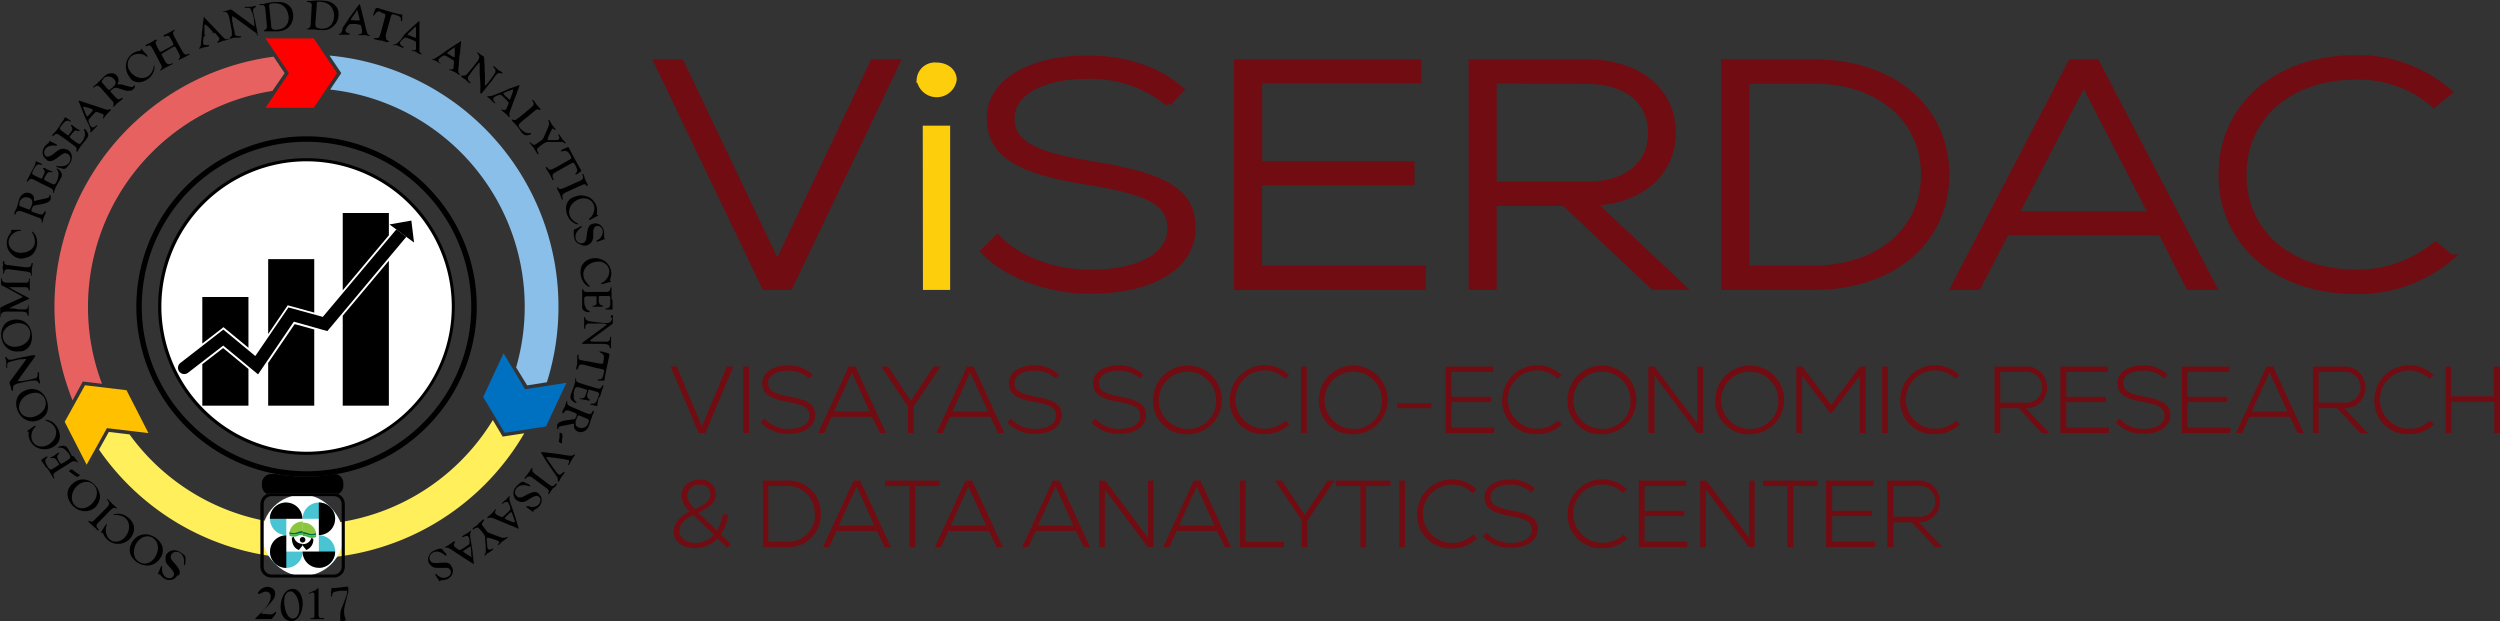 <svg id="ViSERDAC-Logo-Landscape" data-name="ViSERDAC-Logo-Landscape" xmlns="http://www.w3.org/2000/svg" viewBox="0 0 408.04 101.38"><rect x="0" y="0" width="408.04" height="101.38" fill="#333333" stroke="none"/><defs>
<style>.cls-1,.cls-3{fill:#710c12;}.cls-1{stroke:#710c12;}.cls-1,.cls-2{stroke-miterlimit:10;}.cls-2{fill:#fdce0b;stroke:#fdce0b;}.cls-4{fill:#ffef5b;}.cls-5{fill:#fff;}.cls-6{fill:#48c4d3;}.cls-7{fill:#e86161;}.cls-8{fill:#89bfe8;}.cls-9{fill:red;}.cls-10{fill:#0070c0;}.cls-11{fill:#ffc000;}.cls-12{fill:#8cc63e;}.cls-13{fill:#00694a;}.cls-14{fill:#3cb848;}</style></defs><title>Go to Home</title><path class="cls-1" d="M159.36,20.68,141.85,57.32h-4.07L120.21,20.68h3.89l15.74,33,15.62-33Z" transform="translate(-12.96 -10.5)"/><path class="cls-2" d="M163.07,23.51a2.48,2.48,0,0,1,2.74-2.3c1.64,0,2.8,1,2.8,2.3a2.8,2.8,0,0,1-5.53,0Zm1,8h3.47V57.32H164.1Z" transform="translate(-12.96 -10.5)"/><path class="cls-1" d="M173.52,51.51l2.25-2.2c3,3.35,9.12,5.71,15.14,5.71C199,55,204,52.24,204,47.79c0-4.14-3.34-6-13.62-7.64-11.49-1.78-15.87-4.66-15.87-10.42s6.5-9.68,16-9.68c6,0,11.43,1.78,15.2,5.08l-2.07,2.2a20,20,0,0,0-13.19-4.45c-7.42,0-12.4,2.77-12.4,6.91,0,4,3.34,5.91,12.83,7.48,12.46,1.94,16.72,4.61,16.72,10.42,0,6.28-6.5,10.26-16.78,10.26C184.1,57.95,177.35,55.44,173.52,51.51Z" transform="translate(-12.96 -10.5)"/><path class="cls-1" d="M245.2,54.34v3H214.87V20.68h29.6v2.93h-26V37.33h24.86v2.93H218.45V54.34Z" transform="translate(-12.96 -10.5)"/><path class="cls-1" d="M268.3,43.61H256.75V57.32h-3.59V20.68h18.72c8.51,0,14.1,4.61,14.1,11.46,0,6.54-5.11,11.1-13.07,11.46l14.59,13.71h-4.68ZM256.75,23.66v17H272c6.44,0,10.46-3.3,10.46-8.48s-4-8.48-10.46-8.48Z" transform="translate(-12.96 -10.5)"/><path class="cls-1" d="M330.62,39c0,10.89-8.82,18.32-21.58,18.32H294.38V20.68H309C321.8,20.68,330.62,28.11,330.62,39ZM327,39c0-9.05-7.36-15.34-17.93-15.34H298V54.34H309C319.61,54.34,327,48.05,327,39Z" transform="translate(-12.96 -10.5)"/><path class="cls-1" d="M365.7,48.42H340.41l-4.62,8.9H331.9L351,20.68h4.13l19.09,36.64h-4Zm-23.77-2.93h22.25L353.05,23.93Z" transform="translate(-12.96 -10.5)"/><path class="cls-1" d="M375.55,39c0-11.15,9-19,21.88-19a22.5,22.5,0,0,1,15.26,5.55l-2.49,2A18.79,18.79,0,0,0,397.49,23c-10.82,0-18.36,6.54-18.36,16s7.54,16,18.36,16a20.09,20.09,0,0,0,13-4.55l2.43,2.09A23.48,23.48,0,0,1,397.43,58C384.54,58,375.55,50.15,375.55,39Z" transform="translate(-12.96 -10.5)"/><path class="cls-3" d="M132.65,70.33l-4.56,10.86H127l-4.58-10.86h1l4.1,9.79,4.07-9.79Z" transform="translate(-12.96 -10.5)"/>
<path class="cls-3" d="M134.26,70.33h.94V81.18h-.94Z" transform="translate(-12.96 -10.5)"/><path class="cls-3" d="M137.11,79.46l.59-.65a5.23,5.23,0,0,0,3.95,1.69c2.11,0,3.42-.82,3.42-2.14s-.87-1.77-3.55-2.26c-3-.53-4.14-1.38-4.14-3.09s1.7-2.87,4.18-2.87a5.55,5.55,0,0,1,4,1.5l-.54.65A4.84,4.84,0,0,0,141.55,71c-1.93,0-3.23.82-3.23,2s.87,1.75,3.34,2.22c3.25.57,4.36,1.36,4.36,3.09s-1.7,3-4.37,3A6.12,6.12,0,0,1,137.11,79.46Z" transform="translate(-12.96 -10.5)"/><path class="cls-3" d="M155.28,78.54h-6.59l-1.2,2.64h-1l5-10.86h1.08l5,10.86h-1Zm-6.2-.87h5.8L152,71.29Z" transform="translate(-12.96 -10.5)"/><path class="cls-3" d="M162.08,76.85v4.33h-.94V76.82l-4.36-6.5h1.13l3.72,5.61,3.72-5.61h1.13Z" transform="translate(-12.96 -10.5)"/><path class="cls-3" d="M174.61,78.54H168l-1.2,2.64h-1l5-10.86h1.08l5,10.86h-1Zm-6.2-.87h5.8l-2.9-6.39Z" transform="translate(-12.96 -10.5)"/><path class="cls-3" d="M177.34,79.46l.59-.65a5.23,5.23,0,0,0,3.95,1.69c2.11,0,3.42-.82,3.42-2.14s-.87-1.77-3.55-2.26c-3-.53-4.14-1.38-4.14-3.09s1.7-2.87,4.18-2.87a5.55,5.55,0,0,1,4,1.5l-.54.65A4.84,4.84,0,0,0,181.78,71c-1.93,0-3.23.82-3.23,2s.87,1.75,3.34,2.22c3.25.57,4.36,1.36,4.36,3.09s-1.7,3-4.37,3A6.12,6.12,0,0,1,177.34,79.46Z" transform="translate(-12.96 -10.5)"/><path class="cls-3" d="M191.1,79.46l.59-.65a5.23,5.23,0,0,0,3.95,1.69c2.11,0,3.42-.82,3.42-2.14s-.87-1.77-3.55-2.26c-3-.53-4.14-1.38-4.14-3.09s1.7-2.87,4.18-2.87a5.55,5.55,0,0,1,4,1.5l-.54.65A4.84,4.84,0,0,0,195.54,71c-1.93,0-3.23.82-3.23,2s.87,1.75,3.34,2.22c3.25.57,4.36,1.36,4.36,3.09s-1.7,3-4.37,3A6.12,6.12,0,0,1,191.1,79.46Z" transform="translate(-12.96 -10.5)"/><path class="cls-3" d="M201.17,75.75a5.61,5.61,0,1,1,5.61,5.63A5.37,5.37,0,0,1,201.17,75.75Zm10.27,0a4.67,4.67,0,1,0-4.66,4.75A4.5,4.5,0,0,0,211.44,75.75Z" transform="translate(-12.96 -10.5)"/><path class="cls-3" d="M213.68,75.75a5.68,5.68,0,0,1,9.68-4l-.65.59a4.76,4.76,0,1,0-3.31,8.14,4.87,4.87,0,0,0,3.39-1.35l.63.62a5.69,5.69,0,0,1-4,1.61A5.43,5.43,0,0,1,213.68,75.75Z" transform="translate(-12.96 -10.5)"/>
<path class="cls-3" d="M225.3,70.33h.94V81.18h-.94Z" transform="translate(-12.96 -10.5)"/><path class="cls-3" d="M228.23,75.75a5.61,5.61,0,1,1,5.61,5.63A5.37,5.37,0,0,1,228.23,75.75Zm10.27,0a4.67,4.67,0,1,0-4.66,4.75A4.5,4.5,0,0,0,238.5,75.75Z" transform="translate(-12.96 -10.5)"/><path class="cls-3" d="M241,76.3h5.58v.82H241Z" transform="translate(-12.96 -10.5)"/><path class="cls-3" d="M256.83,80.3v.88h-7.91V70.33h7.72v.87h-6.78v4.06h6.48v.87h-6.48V80.3Z" transform="translate(-12.96 -10.5)"/><path class="cls-3" d="M258.15,75.75a5.69,5.69,0,0,1,9.68-4l-.65.59a4.76,4.76,0,1,0-3.31,8.14,4.87,4.87,0,0,0,3.39-1.35l.63.62a5.69,5.69,0,0,1-4,1.61A5.43,5.43,0,0,1,258.15,75.75Z" transform="translate(-12.96 -10.5)"/><path class="cls-3" d="M268.81,75.75a5.61,5.61,0,1,1,5.61,5.63A5.37,5.37,0,0,1,268.81,75.75Zm10.27,0a4.67,4.67,0,1,0-4.66,4.75A4.5,4.5,0,0,0,279.08,75.75Z" transform="translate(-12.96 -10.5)"/><path class="cls-3" d="M290.94,70.33V81.18H290l-7-9.38v9.38H282V70.33h1l7,9.34V70.33Z" transform="translate(-12.96 -10.5)"/><path class="cls-3" d="M292.94,75.75a5.61,5.61,0,1,1,5.61,5.63A5.37,5.37,0,0,1,292.94,75.75Zm10.27,0a4.67,4.67,0,1,0-4.66,4.75A4.5,4.5,0,0,0,303.21,75.75Z" transform="translate(-12.96 -10.5)"/><path class="cls-3" d="M317.45,70.33V81.18h-.94V71.83l-4.6,6.11h-.22l-4.6-6.11v9.35h-.94V70.33h1l4.69,6.25,4.69-6.25Z" transform="translate(-12.96 -10.5)"/><path class="cls-3" d="M320.16,70.33h.94V81.18h-.94Z" transform="translate(-12.96 -10.5)"/><path class="cls-3" d="M323.1,75.75a5.69,5.69,0,0,1,9.68-4l-.65.59a4.76,4.76,0,1,0-3.31,8.14,4.87,4.87,0,0,0,3.39-1.35l.63.62a5.69,5.69,0,0,1-4,1.61A5.43,5.43,0,0,1,323.1,75.75Z" transform="translate(-12.96 -10.5)"/><path class="cls-3" d="M342.44,77.12h-3v4.06h-.94V70.33h4.88a3.35,3.35,0,0,1,3.68,3.4,3.31,3.31,0,0,1-3.41,3.4l3.8,4.06h-1.22Zm-3-5.91v5h4a2.52,2.52,0,1,0,0-5Z" transform="translate(-12.96 -10.5)"/><path class="cls-3" d="M357.15,80.3v.88h-7.91V70.33H357v.87h-6.78v4.06h6.48v.87h-6.48V80.3Z" transform="translate(-12.96 -10.5)"/><path class="cls-3" d="M358.28,79.46l.59-.65a5.23,5.23,0,0,0,3.95,1.69c2.11,0,3.42-.82,3.42-2.14s-.87-1.77-3.55-2.26c-3-.53-4.14-1.38-4.14-3.09s1.7-2.87,4.18-2.87a5.55,5.55,0,0,1,4,1.5l-.54.65A4.84,4.84,0,0,0,362.72,71c-1.93,0-3.23.82-3.23,2s.87,1.75,3.34,2.22c3.25.57,4.36,1.36,4.36,3.09s-1.7,3-4.37,3A6.12,6.12,0,0,1,358.28,79.46Z" transform="translate(-12.96 -10.5)"/><path class="cls-3" d="M377,80.3v.88h-7.91V70.33h7.72v.87H370v4.06h6.48v.87H370V80.3Z" transform="translate(-12.96 -10.5)"/><path class="cls-3" d="M386.69,78.54H380.1l-1.2,2.64h-1l5-10.86h1.08l5,10.86h-1Zm-6.2-.87h5.8l-2.9-6.39Z" transform="translate(-12.96 -10.5)"/><path class="cls-3" d="M394.4,77.12h-3v4.06h-.94V70.33h4.88a3.35,3.35,0,0,1,3.68,3.4,3.31,3.31,0,0,1-3.41,3.4l3.8,4.06h-1.22Zm-3-5.91v5h4a2.52,2.52,0,1,0,0-5Z" transform="translate(-12.96 -10.5)"/><path class="cls-3" d="M400.49,75.75a5.69,5.69,0,0,1,9.68-4l-.65.59a4.76,4.76,0,1,0-3.31,8.14,4.87,4.87,0,0,0,3.39-1.35l.63.62a5.69,5.69,0,0,1-4,1.61A5.43,5.43,0,0,1,400.49,75.75Z" transform="translate(-12.96 -10.5)"/><path class="cls-3" d="M421,70.33V81.18h-.93V76.06h-7v5.12h-.94V70.33H413v4.85h7V70.33Z" transform="translate(-12.96 -10.5)"/><path class="cls-3" d="M131.66,99.91l-1.6-1.53a4.93,4.93,0,0,1-3.61,1.58c-2.08,0-3.53-1.07-3.53-2.7,0-1.32,1-2.48,2.6-3.29a3.68,3.68,0,0,1-1.32-2.64c0-1.49,1.28-2.54,3-2.54a2.37,2.37,0,0,1,2.6,2.31c0,1.46-1.19,2.29-2.85,3.06l3,2.93a6.08,6.08,0,0,0,1-2.71l.84.14a6.74,6.74,0,0,1-1.2,3.18l1.66,1.61Zm-2.19-2.12-3.38-3.24c-1.36.62-2.25,1.6-2.25,2.65s1,1.92,2.6,1.92A4.14,4.14,0,0,0,129.47,97.78Zm-4.34-6.42c0,.68.27,1.22,1.27,2.23,1.47-.7,2.52-1.33,2.52-2.47a1.54,1.54,0,0,0-1.71-1.5A1.85,1.85,0,0,0,125.13,91.36Z" transform="translate(-12.96 -10.5)"/><path class="cls-3" d="M146.92,94.37a5.27,5.27,0,0,1-5.63,5.43h-3.82V88.94h3.82A5.27,5.27,0,0,1,146.92,94.37Zm-1,0a4.4,4.4,0,0,0-4.68-4.54h-2.88v9.09h2.88A4.4,4.4,0,0,0,146,94.37Z" transform="translate(-12.96 -10.5)"/><path class="cls-3" d="M156.07,97.16h-6.59l-1.2,2.64h-1l5-10.86h1.08l5,10.86h-1Zm-6.2-.87h5.8l-2.9-6.39Z" transform="translate(-12.96 -10.5)"/><path class="cls-3" d="M166.36,89.83h-4v10h-.94v-10h-4v-.88h8.89Z" transform="translate(-12.96 -10.5)"/><path class="cls-3" d="M174.34,97.16h-6.59l-1.2,2.64h-1l5-10.86h1.08l5,10.86h-1Zm-6.2-.87h5.8L171,89.91Z" transform="translate(-12.96 -10.5)"/><path class="cls-3" d="M188.56,97.16H182l-1.2,2.64h-1l5-10.86h1.08l5,10.86h-1Zm-6.2-.87h5.8l-2.9-6.39Z" transform="translate(-12.96 -10.5)"/><path class="cls-3" d="M201.23,88.94V99.8h-.94l-7-9.38V99.8h-.94V88.94h1l7,9.34V88.94Z" transform="translate(-12.96 -10.5)"/><path class="cls-3" d="M211.58,97.16H205l-1.2,2.64h-1l5-10.86h1.08l5,10.86h-1Zm-6.2-.87h5.8l-2.9-6.39Z" transform="translate(-12.96 -10.5)"/><path class="cls-3" d="M215.34,88.94h.94v10h6.24v.88h-7.18Z" transform="translate(-12.96 -10.5)"/><path class="cls-3" d="M226.36,95.47V99.8h-.94V95.44l-4.36-6.5h1.13l3.72,5.61,3.72-5.61h1.12Z" transform="translate(-12.96 -10.5)"/><path class="cls-3" d="M239.93,89.83h-4v10H235v-10h-4v-.88h8.89Z" transform="translate(-12.96 -10.5)"/><path class="cls-3" d="M241.33,88.94h.94V99.8h-.94Z" transform="translate(-12.96 -10.5)"/><path class="cls-3" d="M244.26,94.37a5.69,5.69,0,0,1,9.68-4l-.65.59A4.76,4.76,0,1,0,250,99.12a4.87,4.87,0,0,0,3.39-1.35l.63.62a5.69,5.69,0,0,1-4,1.61A5.43,5.43,0,0,1,244.26,94.37Z" transform="translate(-12.96 -10.5)"/><path class="cls-3" d="M255,98.08l.59-.65a5.23,5.23,0,0,0,3.95,1.69c2.11,0,3.42-.82,3.42-2.14s-.87-1.77-3.55-2.26c-3-.53-4.14-1.38-4.14-3.09s1.7-2.87,4.18-2.87a5.55,5.55,0,0,1,4,1.5l-.54.65a4.84,4.84,0,0,0-3.44-1.32c-1.93,0-3.23.82-3.23,2s.87,1.75,3.34,2.22c3.25.57,4.36,1.36,4.36,3.09s-1.7,3-4.37,3A6.12,6.12,0,0,1,255,98.08Z" transform="translate(-12.96 -10.5)"/><path class="cls-3" d="M268.82,94.37a5.69,5.69,0,0,1,9.68-4l-.65.59a4.76,4.76,0,1,0-3.31,8.14,4.87,4.87,0,0,0,3.39-1.35l.63.62a5.69,5.69,0,0,1-4,1.61A5.43,5.43,0,0,1,268.82,94.37Z" transform="translate(-12.96 -10.5)"/><path class="cls-3" d="M288.35,98.91v.88h-7.91V88.94h7.72v.87h-6.78v4.06h6.48v.87h-6.48v4.17Z" transform="translate(-12.96 -10.5)"/><path class="cls-3" d="M299.34,88.94V99.8h-.94l-7-9.38V99.8h-.94V88.94h1l7,9.34V88.94Z" transform="translate(-12.96 -10.5)"/><path class="cls-3" d="M309.65,89.83h-4v10h-.93v-10h-4v-.88h8.89Z" transform="translate(-12.96 -10.5)"/><path class="cls-3" d="M319,98.91v.88H311V88.94h7.72v.87H312v4.06h6.48v.87H312v4.17Z" transform="translate(-12.96 -10.5)"/><path class="cls-3" d="M325,95.74h-3V99.8H321V88.94h4.88a3.35,3.35,0,0,1,3.68,3.4,3.31,3.31,0,0,1-3.41,3.4L330,99.8h-1.22Zm-3-5.91v5h4a2.52,2.52,0,1,0,0-5Z" transform="translate(-12.96 -10.5)"/><path class="cls-4" d="M98.53,81.22a41.13,41.13,0,0,1-69.41,2.66L30.72,81l3.38.4a35.63,35.63,0,0,0,59.3-2.34L95,81.76Z" transform="translate(-12.96 -10.5)"/><rect class="cls-5" x="42.75" y="80.73" width="13.28" height="13.28" rx="6.64" ry="6.64"/><circle class="cls-5" cx="50.02" cy="50.03" r="23.95"/><path class="cls-6" d="M59.69,95.18v2.66a2.66,2.66,0,0,1,0-5.32Z" transform="translate(-12.96 -10.5)"/><path class="cls-6" d="M65,95.18H62.35a2.66,2.66,0,0,1,5.32,0Z" transform="translate(-12.96 -10.5)"/>
<path class="cls-6" d="M65,100.52V97.86a2.66,2.66,0,0,1,0,5.32Z" transform="translate(-12.96 -10.5)"/><path class="cls-6" d="M59.69,100.53h2.66a2.66,2.66,0,0,1-5.32,0Z" transform="translate(-12.96 -10.5)"/><polygon points="40.55 48.47 40.55 56.76 36.48 53.4 33.02 56.07 33.02 48.47 40.55 48.47"/><polygon points="40.55 60.22 40.55 66.21 33.02 66.21 33.02 59.44 36.42 56.81 40.55 60.22"/><polygon points="51.29 42.29 51.29 51.02 46.96 49.83 43.77 54.52 43.77 42.29 51.29 42.29"/><polygon points="48.13 52.91 51.29 53.78 51.29 66.21 43.77 66.21 43.77 59.24 48.06 52.95 48.13 52.91"/><polygon points="63.47 34.77 63.47 38.4 55.94 47.38 55.94 34.77 63.47 34.77"/><polygon points="55.94 51.53 63.47 42.55 63.47 66.21 55.94 66.21 55.94 51.53"/><path d="M79.28,49.15,66.39,64.54,60.92,63,55.08,71.6,49.39,66.9l-5.74,4.44a1,1,0,0,1-1.24-1.61l7-5.43,5.22,4.31,5.41-7.93,5.61,1.54,12-14.28Z" transform="translate(-12.96 -10.5)"/><polygon points="67.14 36 63.57 36.63 67.58 39.59 67.14 36"/><path d="M69,89.39v.38a1.53,1.53,0,0,1-.82,1.35,1.75,1.75,0,0,0-.7-.15H57.23a1.75,1.75,0,0,0-.7.15,1.53,1.53,0,0,1-.82-1.35v-.38a1.53,1.53,0,0,1,1.52-1.52H58a28.22,28.22,0,0,0,9.78,0A1.53,1.53,0,0,1,69,89.39Z" transform="translate(-12.96 -10.5)"/><path d="M67.46,104.76H57.23A1.78,1.78,0,0,1,55.46,103V92.75A1.78,1.78,0,0,1,57.23,91H67.46a1.78,1.78,0,0,1,1.78,1.78V103A1.78,1.78,0,0,1,67.46,104.76ZM57.23,91.48A1.27,1.27,0,0,0,56,92.75V103a1.27,1.27,0,0,0,1.27,1.27H67.46A1.27,1.27,0,0,0,68.73,103V92.75a1.27,1.27,0,0,0-1.27-1.27Z" transform="translate(-12.96 -10.5)"/><path d="M59.69,95.18H57a2.66,2.66,0,0,1,5.32,0Z" transform="translate(-12.96 -10.5)"/><path d="M65,95.18V92.52a2.66,2.66,0,0,1,0,5.32Z" transform="translate(-12.96 -10.5)"/><path d="M65,100.52h2.66a2.66,2.66,0,0,1-5.32,0Z" transform="translate(-12.96 -10.5)"/><path d="M59.69,100.53v2.66a2.66,2.66,0,0,1,0-5.32Z" transform="translate(-12.96 -10.5)"/><path d="M62.8,98.6a.45.45,0,1,1-.45-.45.45.45,0,0,1,.45.45" transform="translate(-12.96 -10.5)"/><path d="M62.35,99.31v.21l-.6.75c-1.25-.43-1.15-2-1.15-2l.31-.17a1.46,1.46,0,0,0,1.43,1.17" transform="translate(-12.96 -10.5)"/><path d="M62.35,99.31v.21l.6.75a1.8,1.8,0,0,0,1.15-1.8l-.3-.23a1.38,1.38,0,0,1-1.45,1.06" transform="translate(-12.96 -10.5)"/><path d="M41.87,104.43a1.36,1.36,0,0,1-.44.51,1.31,1.31,0,0,1-.6.22,1.64,1.64,0,0,1-1-.2,1.58,1.58,0,0,1-.31-.21l-.23-.23-.17-.19a.45.45,0,0,0-.13-.11h-.23s-.05-.06,0-.12a1.8,1.8,0,0,0,.08-.19q.12-.27.22-.53t.16-.4l.07-.09a.08.08,0,0,1,.13,0,.41.41,0,0,1,0,.1v.1a1,1,0,0,1,0,.12,1.55,1.55,0,0,0,0,.43,1.63,1.63,0,0,0,.11.43,1.49,1.49,0,0,0,.23.39,1.11,1.11,0,0,0,.35.29,1.09,1.09,0,0,0,.32.11,1,1,0,0,0,.33,0,.77.77,0,0,0,.3-.12.65.65,0,0,0,.22-.25.6.6,0,0,0,.06-.48,1.68,1.68,0,0,0-.25-.45l-.21-.26-.24-.26-.24-.26a2.56,2.56,0,0,1-.21-.28,1.47,1.47,0,0,1-.2-.4,1.25,1.25,0,0,1,0-.43,2,2,0,0,1,0-.33,1.36,1.36,0,0,1,.12-.32,1.21,1.21,0,0,1,.31-.37,1.49,1.49,0,0,1,.48-.26,1.64,1.64,0,0,1,.6-.08,1.59,1.59,0,0,1,.66.19,4.45,4.45,0,0,1,.43.26,3.37,3.37,0,0,1,.39.3,1.3,1.3,0,0,1,.2.22.35.35,0,0,1,.05.12.25.25,0,0,1,0,.13l0,.07,0,.13,0,.15a1.32,1.32,0,0,0,0,.15,1.45,1.45,0,0,0,0,.27.57.57,0,0,1-.07.24l0,.08-.06.09-.06.07s0,0-.05,0,0-.07,0-.15a1.79,1.79,0,0,0,0-.31,3.36,3.36,0,0,0,0-.4,2,2,0,0,0-.09-.45,1.5,1.5,0,0,0-.23-.43,1.18,1.18,0,0,0-.41-.34,1.27,1.27,0,0,0-.37-.12,1,1,0,0,0-.37,0,.87.87,0,0,0-.34.15.86.86,0,0,0-.26.31.69.69,0,0,0-.08.49,1.25,1.25,0,0,0,.21.44,3.9,3.9,0,0,0,.37.44,4.8,4.8,0,0,1,.4.48,4.19,4.19,0,0,1,.34.52,1,1,0,0,1,0,1Z" transform="translate(-12.96 -10.5)"/><path d="M39.07,101.66a2.54,2.54,0,0,1-.77.77,2.43,2.43,0,0,1-.95.35,2.63,2.63,0,0,1-1-.06,3.17,3.17,0,0,1-1-.44,3,3,0,0,1-.75-.7,2.42,2.42,0,0,1-.42-.85,2.08,2.08,0,0,1,0-.9,2.57,2.57,0,0,1,.4-.93,2.63,2.63,0,0,1,.82-.83,2.41,2.41,0,0,1,.95-.34,2.52,2.52,0,0,1,1,.07,3.09,3.09,0,0,1,.91.41,3.24,3.24,0,0,1,.6.5,2.94,2.94,0,0,1,.41.57,1.92,1.92,0,0,1,.27.95,2.74,2.74,0,0,1-.09.73A2.42,2.42,0,0,1,39.07,101.66Zm-3.39.55a1.58,1.58,0,0,0,.66.25,1.65,1.65,0,0,0,.69-.05,2,2,0,0,0,.65-.33,2.32,2.32,0,0,0,.54-.58,3.18,3.18,0,0,0,.41-.88,2.52,2.52,0,0,0,.1-.89,2,2,0,0,0-.25-.82,1.88,1.88,0,0,0-.63-.65,1.73,1.73,0,0,0-.47-.19,1.62,1.62,0,0,0-.64,0,1.59,1.59,0,0,0-.48.14,2.35,2.35,0,0,0-.51.34,2.46,2.46,0,0,0-.47.53,2.8,2.8,0,0,0-.37.84,2.58,2.58,0,0,0-.08.89,2.16,2.16,0,0,0,.25.83A1.73,1.73,0,0,0,35.68,102.21Z" transform="translate(-12.96 -10.5)"/><path d="M34.26,98.32a2.52,2.52,0,0,1-.77.63,3.1,3.1,0,0,1-.91.3,2.17,2.17,0,0,1-.37,0,2.3,2.3,0,0,1-.38,0,2.61,2.61,0,0,1-.66-.21,2.64,2.64,0,0,1-.59-.37,2.16,2.16,0,0,1-.31-.31A2.72,2.72,0,0,1,30,98a2.24,2.24,0,0,1-.17-.34.47.47,0,0,0-.13-.2.09.09,0,0,0-.07,0l-.07,0-.07,0a.07.07,0,0,1-.07,0s0-.05,0-.07a.46.46,0,0,1,.07-.11l.19-.28.21-.34.19-.31.14-.2.09-.07a.08.08,0,0,1,.09,0,.09.09,0,0,1,0,.11,1.06,1.06,0,0,1-.07.17,1.34,1.34,0,0,0-.09.33,1.93,1.93,0,0,0,0,.51,2.33,2.33,0,0,0,.18.73,1.68,1.68,0,0,0,.48.64,1.51,1.51,0,0,0,.58.3,1.62,1.62,0,0,0,.66,0,1.93,1.93,0,0,0,.66-.23,2.11,2.11,0,0,0,.6-.51,2.72,2.72,0,0,0,.47-.81,2.43,2.43,0,0,0,.16-.85,2,2,0,0,0-.16-.79,1.68,1.68,0,0,0-.48-.64,1.76,1.76,0,0,0-.42-.26,2.5,2.5,0,0,0-.83-.21h-.52a.19.19,0,0,1-.11,0,.06.06,0,0,1,0-.09l.12-.06.28-.06a2.59,2.59,0,0,1,.4,0,2.27,2.27,0,0,1,.49.06,2.62,2.62,0,0,1,.55.2,2.78,2.78,0,0,1,.57.38,3,3,0,0,1,.59.67,2.12,2.12,0,0,1,.31.8,2,2,0,0,1-.06.89A2.52,2.52,0,0,1,34.26,98.32Z" transform="translate(-12.96 -10.5)"/><path d="M28.25,96.46l-.35-.34-.24-.21-.14-.12-.07-.06q-.12-.12,0-.2a.09.09,0,0,1,.13,0l.17.1a.39.39,0,0,0,.24,0,.76.76,0,0,0,.35-.24l2-2a2,2,0,0,0,.34-.43.57.57,0,0,0,.08-.33.45.45,0,0,0-.08-.23l-.13-.18a.61.61,0,0,1-.1-.15.09.09,0,0,1,0-.1s.06,0,.08,0l.07.05.73.74.13.12.2.17.19.16.11.1.07.09a.08.08,0,0,1,0,.1l-.06,0a.2.2,0,0,1-.12-.05l-.09-.05-.12,0a.47.47,0,0,0-.28.08,2.42,2.42,0,0,0-.48.41l-1.88,1.92a1.36,1.36,0,0,0-.27.35.48.48,0,0,0,0,.26.44.44,0,0,0,.12.25,1.45,1.45,0,0,1,.16.19.37.37,0,0,1,.06.11.09.09,0,0,1,0,.09.05.05,0,0,1-.05,0l-.07,0-.06,0,0,0-.1-.1-.12-.13-.12-.13Z" transform="translate(-12.96 -10.5)"/><path d="M28.51,93.31a2.54,2.54,0,0,1-1,.53,2.43,2.43,0,0,1-1,.07,2.63,2.63,0,0,1-1-.34,3.17,3.17,0,0,1-.83-.7,3,3,0,0,1-.53-.88,2.42,2.42,0,0,1-.17-.94,2.08,2.08,0,0,1,.23-.87,2.57,2.57,0,0,1,.64-.78,2.63,2.63,0,0,1,1-.56,2.41,2.41,0,0,1,1-.06,2.52,2.52,0,0,1,.92.34,3.09,3.09,0,0,1,.76.64,3.24,3.24,0,0,1,.44.65,2.94,2.94,0,0,1,.24.66,1.92,1.92,0,0,1,0,1,2.74,2.74,0,0,1-.29.68A2.42,2.42,0,0,1,28.51,93.31Zm-3.41-.42a1.57,1.57,0,0,0,.57.43,1.65,1.65,0,0,0,.68.14,2,2,0,0,0,.72-.14,2.31,2.31,0,0,0,.68-.41,3.18,3.18,0,0,0,.64-.73,2.52,2.52,0,0,0,.34-.83,2,2,0,0,0,0-.85,1.88,1.88,0,0,0-.42-.8,1.72,1.72,0,0,0-.39-.32,1.62,1.62,0,0,0-.6-.22,1.59,1.59,0,0,0-.49,0,2.35,2.35,0,0,0-.59.18,2.46,2.46,0,0,0-.6.38,2.8,2.8,0,0,0-.59.7,2.58,2.58,0,0,0-.32.84,2.16,2.16,0,0,0,0,.86A1.73,1.73,0,0,0,25.1,92.89Z" transform="translate(-12.96 -10.5)"/><path d="M25.7,88.27q-.15.11-.23.05l-.19-.13L25,88l-.26-.19-.24-.18-.18-.13-.08-.06a.06.06,0,0,1,0-.09l.07-.06.25-.16q.13-.07.17,0l.27.21.27.2.19.13.19.13.16.11L26,88s0,0,0,.08A1,1,0,0,1,25.7,88.27Z" transform="translate(-12.96 -10.5)"/><path d="M20.44,86.74l-.18-.28-.13-.21L20,86.1l-.1-.16-.07-.09-.05-.07-.07-.1a.14.14,0,0,1,0-.1.16.16,0,0,1,.08-.08l.14-.09.2-.14.2-.14.14-.09L20.6,85s.07,0,.1.05a.07.07,0,0,1,0,.1l-.14.11-.12.14a.41.41,0,0,0-.08.21,1.08,1.08,0,0,0,0,.19.91.91,0,0,0,.06.24,2.88,2.88,0,0,0,.15.33q.1.19.26.44L21,87a.29.29,0,0,0,.15.11.33.33,0,0,0,.2,0A1.71,1.71,0,0,0,21.6,87l.81-.51q.25-.16.18-.27l-.31-.49a1.4,1.4,0,0,0-.29-.36.5.5,0,0,0-.25-.11.52.52,0,0,0-.18,0l-.15,0h-.15a.1.1,0,0,1-.07,0,.07.07,0,0,1,0-.08l.07-.06.08,0,.17-.09.18-.1.12-.07.14-.1.21-.15.2-.15.09-.07.1,0a.07.07,0,0,1,.08,0,.08.08,0,0,1,0,.09l-.09.11a1.78,1.78,0,0,0-.17.23.38.38,0,0,0-.06.27.62.62,0,0,0,0,.13l.06.14.13.25.19.32.11.17a.18.18,0,0,0,.11.08l.11,0,.19-.1.24-.14.24-.15.47-.31a.89.89,0,0,0,.25-.24.32.32,0,0,0,0-.24,1,1,0,0,0-.14-.32,3.55,3.55,0,0,0-.26-.36,3.1,3.1,0,0,0-.29-.31,2.89,2.89,0,0,0-.29-.24,1.1,1.1,0,0,0-.26-.14,1.06,1.06,0,0,0-.32-.06h-.36a.06.06,0,0,1-.06,0,.06.06,0,0,1,0-.07l.06-.05.13-.06.18-.06a1.72,1.72,0,0,1,.44-.07,1,1,0,0,1,.39.07.62.62,0,0,1,.22.15,1.58,1.58,0,0,1,.17.23l.18.3.25.46.25.45L25,85l.17.24.19.25.17.21.08.1a.1.1,0,0,1,0,.16,0,0,0,0,1-.06,0l-.13-.09-.11-.07-.14,0a.58.58,0,0,0-.31,0,2.44,2.44,0,0,0-.38.2l-.91.58-.58.36-.58.36-.48.32a.69.69,0,0,0-.22.25.42.42,0,0,0,0,.28,3.63,3.63,0,0,0,.12.4s0,0,0,.06-.07,0-.09,0l-.06-.07-.17-.29-.18-.3-.16-.27-.13-.21-.26-.41Z" transform="translate(-12.96 -10.5)"/><path d="M21.46,83.54a2.52,2.52,0,0,1-1,.27,3.1,3.1,0,0,1-1-.09,2.19,2.19,0,0,1-.35-.12,2.31,2.31,0,0,1-.34-.18,2.61,2.61,0,0,1-.52-.45,2.64,2.64,0,0,1-.39-.58,2.16,2.16,0,0,1-.15-.41,2.73,2.73,0,0,1-.08-.38,2.23,2.23,0,0,1,0-.38.47.47,0,0,0,0-.24.09.09,0,0,0-.06-.05h-.15a.07.07,0,0,1-.05,0s0-.07,0-.08l.11-.08.28-.18.32-.23.3-.21.21-.13.11,0a.08.08,0,0,1,.08,0,.09.09,0,0,1,0,.11l-.14.13a1.34,1.34,0,0,0-.21.26,1.93,1.93,0,0,0-.22.46,2.33,2.33,0,0,0-.13.74,1.68,1.68,0,0,0,.18.78,1.51,1.51,0,0,0,.41.51,1.62,1.62,0,0,0,.59.3,1.93,1.93,0,0,0,.7.06,2.11,2.11,0,0,0,.75-.22,2.72,2.72,0,0,0,.76-.55,2.43,2.43,0,0,0,.48-.71,2,2,0,0,0,.17-.79,1.68,1.68,0,0,0-.18-.78,1.75,1.75,0,0,0-.28-.41,2.51,2.51,0,0,0-.68-.53l-.3-.13-.18-.07a.19.19,0,0,1-.09-.07s0-.07,0-.09h.14l.28.05a2.57,2.57,0,0,1,.37.14,2.27,2.27,0,0,1,.42.25,2.62,2.62,0,0,1,.42.4,2.78,2.78,0,0,1,.37.58,3,3,0,0,1,.28.85,2.12,2.12,0,0,1,0,.86,2,2,0,0,1-.41.79A2.52,2.52,0,0,1,21.46,83.54Z" transform="translate(-12.96 -10.5)"/><path d="M19.18,79.11a2.53,2.53,0,0,1-1.08.16,2.43,2.43,0,0,1-1-.29,2.63,2.63,0,0,1-.78-.65,3.17,3.17,0,0,1-.53-.94,3,3,0,0,1-.19-1,2.42,2.42,0,0,1,.17-.94,2.08,2.08,0,0,1,.52-.74,2.57,2.57,0,0,1,.87-.51A2.64,2.64,0,0,1,18.36,74a2.41,2.41,0,0,1,1,.29,2.52,2.52,0,0,1,.74.64,3.09,3.09,0,0,1,.48.87,3.24,3.24,0,0,1,.18.76,2.94,2.94,0,0,1,0,.7,1.92,1.92,0,0,1-.35.92,2.73,2.73,0,0,1-.51.53A2.41,2.41,0,0,1,19.18,79.11Zm-3-1.59a1.57,1.57,0,0,0,.38.6,1.65,1.65,0,0,0,.59.37,2,2,0,0,0,.72.12,2.32,2.32,0,0,0,.78-.14,3.18,3.18,0,0,0,.86-.46,2.52,2.52,0,0,0,.61-.66,2,2,0,0,0,.29-.8,1.88,1.88,0,0,0-.11-.9,1.73,1.73,0,0,0-.26-.43,1.62,1.62,0,0,0-.48-.42,1.6,1.6,0,0,0-.46-.17,2.35,2.35,0,0,0-.61,0,2.46,2.46,0,0,0-.7.15,2.8,2.8,0,0,0-.8.45,2.58,2.58,0,0,0-.6.67,2.16,2.16,0,0,0-.3.81A1.73,1.73,0,0,0,16.14,77.53Z" transform="translate(-12.96 -10.5)"/><path d="M14.94,74.26s-.07,0-.09-.07a1.44,1.44,0,0,1-.06-.21l-.06-.26q0-.15-.07-.26a1.44,1.44,0,0,0-.07-.2.93.93,0,0,1-.06-.18.41.41,0,0,1,0-.1.24.24,0,0,1,0-.11,4.14,4.14,0,0,1,.3-.44l.5-.68.39-.53.43-.59.33-.44.35-.47.12-.17.14-.2.11-.17a.24.24,0,0,0,0-.09s-.07,0-.2,0l-.43.06-.24,0-.22,0-.6.15-.49.13-.32.09-.26.09-.06,0,0,0a.52.52,0,0,0-.16.16.67.67,0,0,0-.08.19.89.89,0,0,0,0,.19,1.07,1.07,0,0,0,0,.16,1.29,1.29,0,0,1,0,.17c0,.05,0,.08,0,.09a.09.09,0,0,1-.1,0,.4.4,0,0,1-.06-.15s0-.11,0-.2l0-.26,0-.24q0-.11,0-.15l0-.15-.07-.21-.07-.2,0-.13q0-.12.08-.14s.09,0,.14.13a1.24,1.24,0,0,0,.15.2.47.47,0,0,0,.29.14,2,2,0,0,0,.64-.07l.37-.09.4-.1.26-.06.37-.07.41-.08.37-.07.27-.06.3-.06.28-.06.2,0,.29,0a.08.08,0,0,1,.07.07.25.25,0,0,1-.06.16l-.21.31-.33.45-.4.54-.43.6-.43.59-.41.56-.33.47-.22.33q-.08.13-.07.15s0,0,.1,0l.23,0,.31,0,.32-.06.28-.06.16,0,.63-.15.55-.14.17-.05.13,0a.52.52,0,0,0,.28-.22.68.68,0,0,0,.11-.39c0-.05,0-.1,0-.14a.91.91,0,0,1,0-.12q0-.15.06-.16a.09.09,0,0,1,.11.06.87.87,0,0,1,.06.18l0,.15,0,.2,0,.2c0,.06,0,.11,0,.13l0,.17.08.26.07.25,0,.15a.19.19,0,0,1,0,.13l0,0s0,0-.07,0l-.1-.11-.11-.12L19,72.68a.56.56,0,0,0-.17-.07l-.22,0-.31,0-.43.06-.83.15L16,73.06a1.59,1.59,0,0,0-.71.3.58.58,0,0,0-.2.34q0,.18,0,.31a.82.82,0,0,1,0,.17A.09.09,0,0,1,14.94,74.26Z" transform="translate(-12.96 -10.5)"/>
<path d="M16,67.85a2.54,2.54,0,0,1-1.09-.11,2.43,2.43,0,0,1-.87-.51,2.63,2.63,0,0,1-.6-.82,3.17,3.17,0,0,1-.28-1,3,3,0,0,1,.07-1,2.42,2.42,0,0,1,.4-.87,2.08,2.08,0,0,1,.69-.59,2.57,2.57,0,0,1,1-.28,2.63,2.63,0,0,1,1.16.12,2.41,2.41,0,0,1,.86.52,2.52,2.52,0,0,1,.56.8,3.09,3.09,0,0,1,.26,1,3.24,3.24,0,0,1,0,.78,2.94,2.94,0,0,1-.18.68,1.92,1.92,0,0,1-.57.81,2.74,2.74,0,0,1-.63.39A2.41,2.41,0,0,1,16,67.85Zm-2.56-2.29a1.57,1.57,0,0,0,.22.68,1.65,1.65,0,0,0,.48.5,2,2,0,0,0,.67.3,2.31,2.31,0,0,0,.79.05,3.18,3.18,0,0,0,.94-.24,2.52,2.52,0,0,0,.75-.49,2,2,0,0,0,.48-.71,1.88,1.88,0,0,0,.11-.9,1.73,1.73,0,0,0-.14-.48,1.62,1.62,0,0,0-.36-.53,1.6,1.6,0,0,0-.41-.28,2.34,2.34,0,0,0-.59-.19,2.46,2.46,0,0,0-.71,0,2.8,2.8,0,0,0-.88.24A2.58,2.58,0,0,0,14,64a2.16,2.16,0,0,0-.49.71A1.73,1.73,0,0,0,13.41,65.56Z" transform="translate(-12.96 -10.5)"/><path d="M13.12,56.4s0,0,0-.08,0-.08,0-.12,0-.08,0-.12,0-.06,0-.07a.34.34,0,0,1,0-.09.06.06,0,0,1,.06,0,.1.1,0,0,1,.08,0,.21.21,0,0,1,0,.07.37.37,0,0,1,0,.09.25.25,0,0,0,0,.07,1,1,0,0,0,.07.16.53.53,0,0,0,.13.15.71.71,0,0,0,.23.12,1.33,1.33,0,0,0,.38.06h1l.57,0,.55,0,.47,0,.34,0,.18,0,.14,0a.5.5,0,0,0,.27-.17.55.55,0,0,0,.08-.21l0-.2c0-.06,0-.09.09-.08a.09.09,0,0,1,.06,0,.29.29,0,0,1,0,.17s0,.11,0,.19l0,.27,0,.27q0,.13,0,.18t0,.23v.23q0,.11,0,.19a1,1,0,0,1,0,.11.24.24,0,0,1,0,.09.07.07,0,0,1-.07,0,.09.09,0,0,1-.08-.05l-.05-.12-.07-.18a.22.22,0,0,0-.13-.11,1.14,1.14,0,0,0-.29-.07l-.57,0h-.85l-.66,0-.43,0-.15,0s0,.05.08.09l.33.19.63.35.69.37.57.29.57.29.22.13.15.1s.07.06.07.08a.07.07,0,0,1,0,0l-.05,0-.12.06-.21.09-.39.18-.59.27-.54.26-.66.31-.38.18-.38.19h0l.93.06L16,61l.39,0,.26,0h.26l.26,0,.15-.07a.36.36,0,0,0,.11-.1.71.71,0,0,0,.09-.2l.06-.2,0-.13s0-.05,0-.05a.09.09,0,0,1,.07,0,.16.16,0,0,1,0,.07.53.53,0,0,1,0,.09s0,.06,0,.08,0,.09,0,.15v.43q0,.11,0,.18t0,.19v.39c0,.05,0,.08,0,.09a.39.39,0,0,1,0,.08.07.07,0,0,1-.09.05s-.07,0-.09-.09l-.06-.19a1.17,1.17,0,0,0-.07-.16.35.35,0,0,0-.12-.12.71.71,0,0,0-.27-.08l-.42-.05-.39,0-.49,0-.5,0-.43,0a6.65,6.65,0,0,0-.8,0,1.58,1.58,0,0,0-.48.11.54.54,0,0,0-.26.23,1.2,1.2,0,0,0-.11.29l0,.16a.07.07,0,0,1-.08.06A.08.08,0,0,1,13,62a.36.36,0,0,1,0-.16l0-.49v-.54a.3.3,0,0,1,0,0l0-.06a.39.39,0,0,1,.14-.11l.33-.17.2-.1.24-.12,1-.45.89-.4q.46-.2.87-.42l-.06-.06-.09-.07-.15-.09-.28-.15-1.8-1-.23-.12-.2-.1-.27-.13-.2-.1-.16-.08L13.14,57a.13.13,0,0,1,0-.07.6.6,0,0,1,0-.13s0-.08,0-.13,0-.1,0-.14,0-.08,0-.11Z" transform="translate(-12.96 -10.5)"/><path d="M13.38,54.37q0-.29.06-.49t0-.32,0-.19a1,1,0,0,1,0-.1q0-.17.13-.16a.09.09,0,0,1,.09.1,1,1,0,0,0,0,.19.39.39,0,0,0,.13.21.76.76,0,0,0,.4.14l2.79.36a2,2,0,0,0,.55,0A.57.57,0,0,0,17.9,54a.45.45,0,0,0,.13-.2l.06-.21a.61.61,0,0,1,.06-.16.09.09,0,0,1,.09,0s.07,0,.07,0a.25.25,0,0,1,0,.09l-.16,1s0,.1,0,.18,0,.17,0,.26,0,.17,0,.25,0,.12,0,.15a.37.37,0,0,1,0,.11.08.08,0,0,1-.09,0l-.06,0a.2.2,0,0,1,0-.12v-.1a.45.45,0,0,0,0-.12.47.47,0,0,0-.24-.18,2.42,2.42,0,0,0-.61-.14l-2.66-.35a1.35,1.35,0,0,0-.44,0,.48.48,0,0,0-.24.12.44.44,0,0,0-.13.25,1.46,1.46,0,0,1-.06.24.37.37,0,0,1-.05.11.09.09,0,0,1-.08,0,.05.05,0,0,1,0,0,.3.3,0,0,1,0-.08.32.32,0,0,1,0-.08v0l0-.14,0-.18,0-.18Z" transform="translate(-12.96 -10.5)"/><path d="M16.16,52.7a2.52,2.52,0,0,1-.92-.39,3.1,3.1,0,0,1-.7-.67,2.17,2.17,0,0,1-.2-.31A2.32,2.32,0,0,1,14.2,51a2.61,2.61,0,0,1-.13-.68,2.65,2.65,0,0,1,.05-.69,2.16,2.16,0,0,1,.14-.42,2.74,2.74,0,0,1,.18-.34,2.23,2.23,0,0,1,.22-.31.47.47,0,0,0,.12-.21.09.09,0,0,0,0-.08l0-.06,0-.05a.07.07,0,0,1,0-.07s0-.06,0-.07h.13l.33,0,.39,0,.37,0,.24,0,.11,0a.08.08,0,0,1,0,.09.09.09,0,0,1-.08.08l-.19,0a1.34,1.34,0,0,0-.33.07,1.93,1.93,0,0,0-.45.22,2.33,2.33,0,0,0-.56.5,1.68,1.68,0,0,0-.34.72,1.51,1.51,0,0,0,0,.65,1.62,1.62,0,0,0,.27.6,1.93,1.93,0,0,0,.51.48,2.12,2.12,0,0,0,.73.29,2.72,2.72,0,0,0,.94,0,2.43,2.43,0,0,0,.82-.26,2,2,0,0,0,.63-.51,1.68,1.68,0,0,0,.34-.72,1.76,1.76,0,0,0,0-.49,2.5,2.5,0,0,0-.2-.84,2.13,2.13,0,0,0-.15-.29l-.1-.17a.19.19,0,0,1,0-.11s0-.06.08,0l.11.08a1.41,1.41,0,0,1,.19.21,2.58,2.58,0,0,1,.21.34,2.28,2.28,0,0,1,.17.46,2.62,2.62,0,0,1,.08.57,2.78,2.78,0,0,1-.07.68,3,3,0,0,1-.31.84,2.12,2.12,0,0,1-.56.65,2,2,0,0,1-.81.37A2.52,2.52,0,0,1,16.16,52.7Z" transform="translate(-12.96 -10.5)"/><path d="M15.66,44.48q.07-.2.14-.43l.13-.45.1-.37.05-.19a3.61,3.61,0,0,1,.18-.37,1.38,1.38,0,0,1,.21-.29,1.59,1.59,0,0,1,.35-.27,1.35,1.35,0,0,1,.36-.14,1.12,1.12,0,0,1,.35,0,1.22,1.22,0,0,1,.32.07,1.08,1.08,0,0,1,.34.19,1.28,1.28,0,0,1,.21.24.75.75,0,0,1,.11.25q0,.12,0,.24t0,.21,0,.11h.08l.15,0,.2-.06.22-.06.63-.14.65-.14a2,2,0,0,0,.37-.12.37.37,0,0,0,.21-.21l0-.11,0-.11a.07.07,0,0,1,.11,0,.17.17,0,0,1,.1.11.65.65,0,0,1,0,.19,1.21,1.21,0,0,1,0,.21.82.82,0,0,1,0,.18.83.83,0,0,1-.35.42,2.46,2.46,0,0,1-.59.26l-.38.09-.41.08-.4.07-.35.07-.19.05a.4.4,0,0,0-.16.09.52.52,0,0,0-.1.13l-.09.16-.07.15,0,.1a.52.52,0,0,0-.05.26s.07.09.19.14l.57.2.4.13.23.07.16,0a.31.31,0,0,0,.23,0,.74.74,0,0,0,.2-.19.62.62,0,0,0,.09-.14l.07-.13q.05-.08.12-.05a.12.12,0,0,1,.07.12.45.45,0,0,1,0,.19l-.08.17-.12.26-.12.26-.07.17,0,.16L20,46.4l-.06.23,0,.12a.08.08,0,0,1-.07.06h-.09s-.06,0,0-.1a.57.57,0,0,0,0-.17.78.78,0,0,0-.09-.25.61.61,0,0,0-.3-.23L19.17,46l-.23-.09-.28-.1-.28-.11-.84-.32-.86-.32-.36-.11-.25,0a.43.43,0,0,0-.17,0l-.12.05a.45.45,0,0,0-.16.17l-.09.19-.07.15a.07.07,0,0,1-.09,0,.09.09,0,0,1-.06-.09.57.57,0,0,1,0-.17l.06-.16.09-.22.1-.23Zm.5-.85a.81.81,0,0,0-.06.26.24.24,0,0,0,.06.17.51.51,0,0,0,.18.12l.29.12.4.15.3.11.22.08.16.06h.08l0,0a.34.34,0,0,0,.13-.16,3.44,3.44,0,0,0,.14-.33,4.73,4.73,0,0,0,.15-.48,1,1,0,0,0,0-.4.58.58,0,0,0-.15-.32,1,1,0,0,0-.39-.23,1.38,1.38,0,0,0-.54-.09,1,1,0,0,0-.52.18,1.09,1.09,0,0,0-.2.16,1.16,1.16,0,0,0-.18.24,1.23,1.23,0,0,0-.08.18Z" transform="translate(-12.96 -10.5)"/><path d="M18.34,38.08l.14-.3.11-.22.08-.16.08-.17,0-.1,0-.08,0-.11s0-.07.07-.08a.16.16,0,0,1,.1,0l.15.07.23.1.23.1.15.07.13.09a.09.09,0,0,1,0,.12.07.07,0,0,1-.1,0l-.17-.07-.18,0a.41.41,0,0,0-.22,0l-.17.1a.91.91,0,0,0-.18.18,2.89,2.89,0,0,0-.2.3q-.11.18-.24.45t-.12.27a.29.29,0,0,0,0,.19.33.33,0,0,0,.12.16,1.71,1.71,0,0,0,.28.17l.86.42q.27.13.33,0l.26-.52a1.39,1.39,0,0,0,.15-.43.5.5,0,0,0,0-.27.52.52,0,0,0-.1-.15l-.1-.11A.43.43,0,0,1,20,38a.11.11,0,0,1,0-.08.07.07,0,0,1,.07,0l.09,0,.09,0,.16.09.18.1.12.07.16.07.24.1.23.09.11,0,.09.07a.07.07,0,0,1,0,.09.08.08,0,0,1-.08,0l-.14,0-.29,0a.38.38,0,0,0-.27.09l-.09.1-.09.12-.15.24-.18.33-.08.18a.18.18,0,0,0,0,.14s0,0,.08.08l.18.11.24.13.25.13.51.24a.89.89,0,0,0,.33.09.32.32,0,0,0,.23-.09,1,1,0,0,0,.19-.29,3.53,3.53,0,0,0,.17-.41,3.1,3.1,0,0,0,.11-.41,2.9,2.9,0,0,0,.05-.37,1.1,1.1,0,0,0,0-.29,1.06,1.06,0,0,0-.11-.31l-.13-.22-.06-.09a.06.06,0,0,1,0-.07.06.06,0,0,1,.07,0l.07,0,.12.08.14.12a1.72,1.72,0,0,1,.29.34,1,1,0,0,1,.15.37.63.63,0,0,1,0,.26,1.58,1.58,0,0,1-.11.27l-.17.31-.26.45-.25.45-.16.3q-.06.11-.12.27l-.11.3-.09.25,0,.12a.1.1,0,0,1-.15.06,0,0,0,0,1,0,0v-.16a.74.74,0,0,0,0-.13.49.49,0,0,0-.23-.38,2.43,2.43,0,0,0-.37-.22l-1-.47-.61-.31L18.84,40l-.52-.24a.69.69,0,0,0-.32-.06.42.42,0,0,0-.25.13,3.65,3.65,0,0,0-.28.32s0,0-.07,0-.07,0-.06-.07a.29.29,0,0,1,0-.08l.15-.3.16-.31.14-.28.11-.22.22-.44Z" transform="translate(-12.96 -10.5)"/><path d="M20.58,36.54a1.36,1.36,0,0,1-.48-.47,1.31,1.31,0,0,1-.18-.61,1.64,1.64,0,0,1,.26-.94,1.58,1.58,0,0,1,.23-.29l.24-.22.2-.15a.45.45,0,0,0,.12-.12.22.22,0,0,0,0-.11.22.22,0,0,1,0-.11s.07,0,.12,0l.19.1.52.25.38.19.08.07a.08.08,0,0,1-.05.13h-.1l-.1,0-.11,0a1.54,1.54,0,0,0-.43,0,1.63,1.63,0,0,0-.44.08,1.49,1.49,0,0,0-.4.2,1.11,1.11,0,0,0-.31.33,1.08,1.08,0,0,0-.13.31,1,1,0,0,0,0,.33.77.77,0,0,0,.1.3.65.65,0,0,0,.24.24A.6.6,0,0,0,21,36a1.68,1.68,0,0,0,.47-.22l.27-.2.27-.22.28-.22.29-.19A1.47,1.47,0,0,1,23,34.8a1.25,1.25,0,0,1,.44,0l.32.07a1.36,1.36,0,0,1,.32.14,1.21,1.21,0,0,1,.35.33,1.49,1.49,0,0,1,.23.5,1.64,1.64,0,0,1,0,.6,1.59,1.59,0,0,1-.24.65,4.44,4.44,0,0,1-.29.41,3.38,3.38,0,0,1-.33.37,1.3,1.3,0,0,1-.23.18l-.12,0a.26.26,0,0,1-.13,0l-.07,0-.12,0L23,37.94l-.15,0-.26-.06a.57.57,0,0,1-.24-.09l-.07,0-.08-.07-.06-.07s0,0,0-.06.07,0,.15,0l.31.05H23a2,2,0,0,0,.46-.06,1.51,1.51,0,0,0,.45-.2,1.18,1.18,0,0,0,.37-.39,1.27,1.27,0,0,0,.15-.36,1,1,0,0,0,0-.37.87.87,0,0,0-.12-.35.86.86,0,0,0-.29-.28.69.69,0,0,0-.48-.12,1.25,1.25,0,0,0-.45.18,3.89,3.89,0,0,0-.47.34,4.83,4.83,0,0,1-.5.37,4.21,4.21,0,0,1-.54.3,1,1,0,0,1-1-.07Z" transform="translate(-12.96 -10.5)"/><path d="M22.84,30.78l.19-.27.14-.2.1-.15.11-.16.06-.09,0-.07.07-.1s.06-.06.08-.07a.16.16,0,0,1,.1,0l.14.09.21.14.21.14.14.09.12.11s0,.07,0,.12a.07.07,0,0,1-.1,0l-.15-.09-.17-.06a.41.41,0,0,0-.22,0l-.18.07a.91.91,0,0,0-.2.14,2.88,2.88,0,0,0-.25.26q-.14.16-.32.4l-.17.25a.29.29,0,0,0,0,.18.33.33,0,0,0,.09.18,1.71,1.71,0,0,0,.25.21l.77.57q.24.18.32.07l.34-.47a1.39,1.39,0,0,0,.23-.4.5.5,0,0,0,0-.27.52.52,0,0,0-.07-.17l-.08-.13a.43.43,0,0,1-.06-.13.1.1,0,0,1,0-.08.07.07,0,0,1,.08,0l.08,0,.08.06.15.12.16.13.11.09.14.1.22.14.21.13.1.06.08.08a.07.07,0,0,1,0,.09.08.08,0,0,1-.09,0l-.13,0-.28-.08a.38.38,0,0,0-.28,0L25,32l-.11.11-.19.21-.23.29-.11.17a.18.18,0,0,0,0,.13.21.21,0,0,0,.07.09l.16.14.22.17.23.17.46.33a.89.89,0,0,0,.31.14.32.32,0,0,0,.24,0,1,1,0,0,0,.24-.25,3.54,3.54,0,0,0,.24-.37,3.1,3.1,0,0,0,.18-.39,2.89,2.89,0,0,0,.11-.36,1.1,1.1,0,0,0,0-.29,1.06,1.06,0,0,0-.06-.32l-.09-.24,0-.1a.06.06,0,0,1,0-.07.06.06,0,0,1,.07,0l.07,0,.11.1.12.14a1.72,1.72,0,0,1,.23.38,1,1,0,0,1,.09.39.63.63,0,0,1-.06.26,1.58,1.58,0,0,1-.15.25L27,33.3l-.33.4-.33.4-.21.27-.16.24-.16.27-.13.23-.07.12a.1.1,0,0,1-.16,0,0,0,0,0,1,0-.05l0-.16a.74.74,0,0,0,0-.13.49.49,0,0,0-.16-.42,2.44,2.44,0,0,0-.33-.28l-.87-.63-.55-.41L23,32.79l-.47-.33a.69.69,0,0,0-.31-.11.42.42,0,0,0-.26.08,3.64,3.64,0,0,0-.33.27s0,0-.07,0-.06-.06-.05-.08l0-.08.2-.27L22,32l.19-.25.15-.19.29-.39Z" transform="translate(-12.96 -10.5)"/><path d="M25.86,26.92l.62.2.7.23.72.24.66.22.52.17.32.11.63.21.39.11a.66.66,0,0,0,.25,0,.64.64,0,0,0,.2-.08l0,0,.06,0,.07,0,0,0,.05,0s.05.06,0,.09l0,.06-.1.1-.17.17-.18.17-.12.12-.15.18-.17.21-.15.19-.08.1,0,.06,0,.06-.06,0a.06.06,0,0,1-.07,0,.09.09,0,0,1,0-.1.55.55,0,0,1,0-.11.69.69,0,0,0,.07-.28.37.37,0,0,0-.14-.27l-.06,0-.09,0-.18-.08-.32-.13-.27-.09a.32.32,0,0,0-.19,0,.64.64,0,0,0-.21.15l-.31.33-.19.21-.2.23-.17.2-.11.14a.59.59,0,0,0,0,.3,1.91,1.91,0,0,0,.12.35,2.87,2.87,0,0,0,.17.32,1,1,0,0,0,.14.19.29.29,0,0,0,.17.08.53.53,0,0,0,.2,0,.84.84,0,0,0,.37-.23.33.33,0,0,1,.12-.1.1.1,0,0,1,.1,0s.05.06,0,.09a1,1,0,0,1-.13.17l-.1.1-.16.16-.16.16-.1.1-.14.17L28,31.9l0,0-.06.08-.08.11s-.06,0-.09,0l-.06,0a.07.07,0,0,1,0-.06s0-.1,0-.22a.54.54,0,0,0,0-.21,2.32,2.32,0,0,0-.1-.33q-.08-.21-.22-.53L27,30l-.24-.57-.3-.74-.33-.83L25.8,27ZM26.51,28l.07.18.11.28.13.32.13.31.12.25a.53.53,0,0,0,.08.13.1.1,0,0,0,.14,0l0,0,.07-.07.12-.13.2-.22.1-.11.14-.17.13-.17a.45.45,0,0,0,.07-.11.05.05,0,0,0,0-.06L28,28.31l-.38-.13-.39-.13L27,28l-.26-.07q-.14,0-.19,0A.07.07,0,0,0,26.51,28Z" transform="translate(-12.96 -10.5)"/><path d="M28.92,24l.33-.31.33-.33.26-.27.13-.14.33-.25a1.39,1.39,0,0,1,.33-.16,1.59,1.59,0,0,1,.43-.07,1.35,1.35,0,0,1,.38,0,1.12,1.12,0,0,1,.32.14,1.22,1.22,0,0,1,.25.21,1.08,1.08,0,0,1,.21.33,1.28,1.28,0,0,1,.08.31.75.75,0,0,1,0,.27q0,.12-.07.23l-.08.2q0,.09,0,.12l.07,0,.15,0,.2,0,.22,0,.62.17.64.18a2,2,0,0,0,.38.07.37.37,0,0,0,.28-.08l.08-.09.07-.08a.07.07,0,0,1,.12,0,.17.17,0,0,1,0,.14.65.65,0,0,1-.06.19,1.21,1.21,0,0,1-.11.18.82.82,0,0,1-.12.14.83.83,0,0,1-.5.2,2.46,2.46,0,0,1-.64,0l-.38-.1-.39-.13-.38-.13-.34-.1-.19,0a.4.4,0,0,0-.19,0l-.15.06-.15.1-.13.1-.08.07a.52.52,0,0,0-.17.2s0,.12.1.21l.41.45.29.31.17.17.12.11a.31.31,0,0,0,.22.08.74.74,0,0,0,.27-.07l.15-.08.12-.08q.08,0,.13,0a.12.12,0,0,1,0,.14.45.45,0,0,1-.12.15l-.15.12-.23.17-.23.17-.14.11-.12.12-.17.18-.16.17-.09.09a.08.08,0,0,1-.09,0l-.07,0a.08.08,0,0,1,0-.11.57.57,0,0,0,.08-.16.78.78,0,0,0,0-.26.61.61,0,0,0-.15-.35L31.29,27l-.16-.19-.2-.22-.2-.23-.59-.68-.6-.69a3.34,3.34,0,0,0-.26-.27l-.2-.16a.43.43,0,0,0-.16-.07H28.8a.45.45,0,0,0-.22.07l-.17.12-.13.1a.07.07,0,0,1-.1,0,.09.09,0,0,1,0-.11.57.57,0,0,1,.12-.13l.13-.11.19-.15.19-.15Zm.85-.51a.81.81,0,0,0-.18.2.24.24,0,0,0,0,.18.51.51,0,0,0,.1.19l.2.24.28.32.21.24.16.17.11.12a.12.12,0,0,0,.07,0h.05a.34.34,0,0,0,.19-.07l.27-.22a4.74,4.74,0,0,0,.36-.35,1,1,0,0,0,.22-.34.58.58,0,0,0,0-.35,1,1,0,0,0-.23-.39,1.38,1.38,0,0,0-.44-.34,1,1,0,0,0-.55-.09,1.09,1.09,0,0,0-.25,0,1.16,1.16,0,0,0-.27.13l-.16.12Z" transform="translate(-12.96 -10.5)"/><path d="M34,22.91a2.52,2.52,0,0,1-.41-.91,3.1,3.1,0,0,1-.06-1,2.17,2.17,0,0,1,.07-.37,2.31,2.31,0,0,1,.13-.36,2.61,2.61,0,0,1,.37-.58,2.65,2.65,0,0,1,.51-.47,2.16,2.16,0,0,1,.38-.21l.36-.13a2.24,2.24,0,0,1,.37-.08.47.47,0,0,0,.23-.07.09.09,0,0,0,0-.06.56.56,0,0,0,0-.07s0,0,0-.07a.07.07,0,0,1,0-.06s.06,0,.08,0l.09.09.22.25.27.29.25.27.16.19a.31.31,0,0,1,0,.11.08.08,0,0,1,0,.09.09.09,0,0,1-.11,0l-.15-.12a1.34,1.34,0,0,0-.29-.17,1.93,1.93,0,0,0-.49-.15,2.33,2.33,0,0,0-.75,0,1.68,1.68,0,0,0-.74.29,1.51,1.51,0,0,0-.44.48,1.62,1.62,0,0,0-.21.62,1.93,1.93,0,0,0,0,.7,2.11,2.11,0,0,0,.33.71,2.72,2.72,0,0,0,.66.67,2.43,2.43,0,0,0,.78.37,2,2,0,0,0,.81.05,1.68,1.68,0,0,0,.74-.29,1.75,1.75,0,0,0,.36-.33,2.5,2.5,0,0,0,.42-.75,2.13,2.13,0,0,0,.09-.32q0-.11,0-.19a.19.19,0,0,1,.05-.1s.06,0,.09,0a.38.38,0,0,1,0,.13,1.4,1.4,0,0,1,0,.28,2.58,2.58,0,0,1-.08.39,2.27,2.27,0,0,1-.19.46,2.62,2.62,0,0,1-.33.48,2.78,2.78,0,0,1-.51.45,3,3,0,0,1-.8.4,2.12,2.12,0,0,1-.85.1,2,2,0,0,1-.84-.29A2.52,2.52,0,0,1,34,22.91Z" transform="translate(-12.96 -10.5)"/>
<path d="M39.68,16.42a.1.1,0,0,1,0-.14l.12-.09.31-.15.5-.25.36-.2.27-.15q.15-.08.21,0s0,.08,0,.1l-.14.09a.41.41,0,0,0-.09.12.28.28,0,0,0,0,.16.54.54,0,0,0,0,.12.93.93,0,0,0,.05.14l.09.18.13.26.14.28.12.23.19.36.2.36.19.33.15.27.26.45a1.66,1.66,0,0,0,.2.28,1,1,0,0,0,.16.16l.14.07.11,0h.09l.18-.06.13-.06.09,0s0,0,.05,0a.09.09,0,0,1,0,.11.57.57,0,0,1-.14.1l-1.07.55-.06,0-.12.07-.14.08-.13.07q-.09,0-.13,0s0-.07.05-.14l.13-.19a.27.27,0,0,0,.05-.12.43.43,0,0,0,0-.17,1.74,1.74,0,0,0-.1-.27q-.07-.16-.2-.4l-.33-.6-.09-.16a.19.19,0,0,0-.1-.09.28.28,0,0,0-.17,0l-.28.13L40,18.9l-.16.09-.18.11-.18.11-.13.11a.11.11,0,0,0,0,.12.79.79,0,0,0,.07.16l.17.31.32.58a1.19,1.19,0,0,0,.25.34.6.6,0,0,0,.25.14.52.52,0,0,0,.24,0l.22-.07.15-.06s.08,0,.1,0A.1.1,0,0,1,41,21l-.12.09-.12.06-.2.1-.23.11-.22.11-.27.15-.27.16-.21.13-.1.06a.09.09,0,0,1-.14,0q0-.08,0-.12l.14-.11a.4.4,0,0,0,.1-.2.69.69,0,0,0-.08-.39q-.06-.14-.17-.33l-.26-.5-.39-.76-.41-.77-.28-.49a1.27,1.27,0,0,0-.21-.28.3.3,0,0,0-.23-.09l-.2,0L37,18l-.12.05h-.09a.1.1,0,0,1-.07-.06s0-.08,0-.12l.14-.09.14-.07.21-.1.21-.1.13-.06.18-.1.24-.15.22-.14L38.4,17q.15-.08.2,0a.06.06,0,0,1,0,.07l-.07.07a.8.8,0,0,0-.14.15.39.39,0,0,0,0,.29,1.44,1.44,0,0,0,.1.31q.08.19.23.46l.24.44q.09.16.19.16a.63.63,0,0,0,.29-.1l1.7-.92.1-.07a.13.13,0,0,0,0-.09.4.4,0,0,0,0-.15q0-.09-.12-.25l-.29-.54a1.44,1.44,0,0,0-.27-.38.44.44,0,0,0-.23-.11.37.37,0,0,0-.17,0L40,16.4l-.18.06A.08.08,0,0,1,39.68,16.42Z" transform="translate(-12.96 -10.5)"/><path d="M46.27,13.31l.45.47.51.53.52.55.48.5.38.4.23.25.45.48a3.6,3.6,0,0,0,.3.28.66.66,0,0,0,.22.13.64.64,0,0,0,.21,0h.26l0,0s0,.08,0,.1l-.06,0-.13,0-.23.06-.24.07-.16,0-.22.08-.25.1-.22.09-.12.05-.07,0-.07,0h-.07a.06.06,0,0,1,0,0,.09.09,0,0,1,0-.1l.09-.08a.69.69,0,0,0,.19-.22.37.37,0,0,0,0-.3l0-.07-.06-.09-.12-.15-.22-.27-.19-.21a.32.32,0,0,0-.17-.08.64.64,0,0,0-.25,0l-.43.14-.27.09-.28.1-.25.1-.16.07a.59.59,0,0,0-.14.27,1.91,1.91,0,0,0-.06.37,2.86,2.86,0,0,0,0,.36,1,1,0,0,0,0,.24.29.29,0,0,0,.12.15.52.52,0,0,0,.19.08.79.79,0,0,0,.22,0,.8.8,0,0,0,.21,0,.33.33,0,0,1,.15,0,.1.1,0,0,1,.07.07s0,.08,0,.1l-.2.09-.14,0-.21.06-.21.06-.14,0-.2.08-.17.08-.05,0-.09,0-.12.06a.1.1,0,0,1-.1,0l0,0a.07.07,0,0,1,0-.07l.14-.18a.54.54,0,0,0,.1-.19,2.33,2.33,0,0,0,.07-.34q0-.22.06-.57l.07-.88q0-.25.06-.62t.09-.79q0-.42.11-.89l.11-.91Zm.06,1.27,0,.19,0,.3,0,.35q0,.18,0,.34t0,.27a.53.53,0,0,0,0,.15.1.1,0,0,0,.13.07h.06l.1,0,.17-.06.28-.1.14-.05.21-.08.2-.08.11-.07a.05.05,0,0,0,0-.06l-.13-.16-.27-.29-.28-.3-.18-.18-.2-.18q-.11-.1-.17-.07A.07.07,0,0,0,46.33,14.58Z" transform="translate(-12.96 -10.5)"/><path d="M49.31,12.47s0-.07.07-.09l.21-.06.26-.06.26-.07.2-.07.18-.06h.1l.11,0a4.13,4.13,0,0,1,.44.31l.68.5.53.39.59.43.44.33.47.35.17.12.2.14.17.12.09,0s0-.07,0-.2,0-.27-.06-.43l0-.24,0-.22-.15-.6q-.07-.27-.13-.49L54,12.33a2,2,0,0,0-.09-.26l0-.06,0,0a.52.52,0,0,0-.16-.16.67.67,0,0,0-.19-.08l-.19,0H53q-.08,0-.09,0a.09.09,0,0,1,0-.1.4.4,0,0,1,.15-.06l.2,0,.26,0,.24,0,.15,0,.15,0,.21-.07.2-.07.13,0q.12,0,.14.08s0,.09-.13.14a1.24,1.24,0,0,0-.2.15.47.47,0,0,0-.14.29,2,2,0,0,0,.07.64l.09.37q0,.19.1.4l.06.26.07.37.08.41.07.37.06.27.06.3.06.28,0,.2a1.39,1.39,0,0,1,0,.29A.08.08,0,0,1,55,16a.25.25,0,0,1-.16-.06l-.31-.21-.45-.33-.54-.4-.6-.43-.59-.43-.56-.41-.46-.34L51,13.21q-.12-.08-.15-.07s0,0,0,.1,0,.14,0,.23,0,.2,0,.31,0,.22.06.32l.06.28,0,.16.15.63q.08.33.14.55l0,.17,0,.13a.52.52,0,0,0,.22.28.68.68,0,0,0,.39.11h.27q.15,0,.16.06a.09.09,0,0,1-.06.11l-.18.06-.15,0-.2,0-.2,0-.14,0-.17,0-.26.08-.25.07-.15,0a.19.19,0,0,1-.13,0,.08.08,0,0,1,0,0s0,0,0-.07l.11-.1.12-.11.09-.09a.56.56,0,0,0,.07-.17,1,1,0,0,0,0-.22,2.13,2.13,0,0,0,0-.31q0-.18-.06-.43t-.15-.83q-.09-.49-.23-1.11a1.59,1.59,0,0,0-.3-.71.58.58,0,0,0-.34-.2l-.31,0H49.4A.09.09,0,0,1,49.31,12.47Z" transform="translate(-12.96 -10.5)"/><path d="M56.51,11l.34-.05.39-.06.34-.05.21,0,.6,0a3.39,3.39,0,0,1,.48,0,2.58,2.58,0,0,1,.4.09,2.53,2.53,0,0,1,.35.14,2,2,0,0,1,.86.75,2.41,2.41,0,0,1,.32,1A2.56,2.56,0,0,1,60,15a2.06,2.06,0,0,1-.68.41,3.56,3.56,0,0,1-.91.2l-.28,0H57l-.16,0-.24,0-.24,0-.16,0q-.15,0-.16-.07a.08.08,0,0,1,0-.07l.12-.07.16-.09a.41.41,0,0,0,.12-.14.67.67,0,0,0,.07-.23,1.58,1.58,0,0,0,0-.35L56.27,12a1.25,1.25,0,0,0-.09-.4.5.5,0,0,0-.16-.2.42.42,0,0,0-.2-.07l-.21,0h-.19s-.08,0-.08-.1a.07.07,0,0,1,0-.08l.12,0H56Zm.71,3.54q0,.15,0,.33a.67.67,0,0,0,.12.29.55.55,0,0,0,.34.18,1.86,1.86,0,0,0,.58,0,2.29,2.29,0,0,0,.79-.21A1.7,1.7,0,0,0,60,14a2.28,2.28,0,0,0,.06-.84,3.56,3.56,0,0,0-.09-.46,2.45,2.45,0,0,0-.24-.6,2.26,2.26,0,0,0-.47-.58,1.84,1.84,0,0,0-.77-.4,3.17,3.17,0,0,0-1.11-.06,1.19,1.19,0,0,0-.26.05.3.3,0,0,0-.15.1.32.32,0,0,0-.06.17,1.54,1.54,0,0,0,0,.26Z" transform="translate(-12.96 -10.5)"/><path d="M64.28,10.59h1.29l.59.06a3.39,3.39,0,0,1,.47.1,2.58,2.58,0,0,1,.38.15,2.54,2.54,0,0,1,.32.19,2,2,0,0,1,.73.87,2.41,2.41,0,0,1,.16,1,2.56,2.56,0,0,1-1.17,2.08,2.06,2.06,0,0,1-.73.31,3.56,3.56,0,0,1-.93.06l-.28,0-.4-.05-.4-.05-.26,0h-.81q-.15,0-.15-.09a.08.08,0,0,1,0-.06l.12,0,.17-.06a.41.41,0,0,0,.14-.12.67.67,0,0,0,.1-.21,1.58,1.58,0,0,0,.05-.34l.16-2.81a1.25,1.25,0,0,0,0-.41.5.5,0,0,0-.13-.23.43.43,0,0,0-.19-.1l-.21-.05-.18,0s-.07,0-.07-.11a.07.07,0,0,1,0-.07h.26l.13,0,.25,0Zm.16,3.61q0,.15,0,.33a.67.67,0,0,0,.07.31.55.55,0,0,0,.3.23,1.86,1.86,0,0,0,.57.11,2.29,2.29,0,0,0,.82-.09,1.7,1.7,0,0,0,1.08-1,2.28,2.28,0,0,0,.19-.82,3.57,3.57,0,0,0,0-.47,2.45,2.45,0,0,0-.15-.63,2.26,2.26,0,0,0-.37-.64,1.84,1.84,0,0,0-.7-.51,3.17,3.17,0,0,0-1.08-.23,1.19,1.19,0,0,0-.27,0,.3.3,0,0,0-.16.08.32.32,0,0,0-.08.16,1.54,1.54,0,0,0,0,.25Z" transform="translate(-12.96 -10.5)"/><path d="M71.71,11.21l.16.63.18.72.18.73.17.67.13.54.08.33q.09.4.16.64a3.62,3.62,0,0,0,.12.39.66.66,0,0,0,.12.22.64.64,0,0,0,.17.13l0,0,.07,0,.07,0,0,0a.13.13,0,0,1,0,.06c0,.05,0,.08-.05.08h-.07l-.14,0-.23-.06-.24-.06-.16,0-.23,0-.27,0-.24,0-.13,0H71.5l-.07,0a.06.06,0,0,1,0-.06.09.09,0,0,1,.07-.07l.12,0a.69.69,0,0,0,.27-.09.37.37,0,0,0,.15-.26s0-.05,0-.08a.56.56,0,0,0,0-.1l0-.19-.06-.34a2.21,2.21,0,0,0-.07-.27.32.32,0,0,0-.11-.16.64.64,0,0,0-.23-.1l-.44-.09-.28,0-.3,0-.26,0-.17,0a.59.59,0,0,0-.26.16,1.91,1.91,0,0,0-.23.29,2.88,2.88,0,0,0-.18.31,1,1,0,0,0-.09.22.29.29,0,0,0,0,.19.53.53,0,0,0,.12.16.84.84,0,0,0,.39.19.34.34,0,0,1,.15.05.1.1,0,0,1,0,.1q0,.08-.06.08l-.22,0-.14,0-.22,0-.21,0-.14,0-.21,0h-.48s-.07,0-.08,0a.12.12,0,0,1,0-.06.07.07,0,0,1,0-.05l.21-.09a.54.54,0,0,0,.18-.12A2.34,2.34,0,0,0,68.9,15q.14-.18.33-.47l.49-.74.35-.51.46-.64.53-.72.55-.74Zm-.57,1.14-.12.16-.18.24-.2.28-.19.28-.15.23a.53.53,0,0,0-.07.13.1.1,0,0,0,.08.12l.06,0,.1,0,.18,0,.3.05.15,0,.22,0,.21,0h.13a.05.05,0,0,0,0,0,1,1,0,0,0,0-.2l-.09-.39-.1-.4-.07-.25-.08-.26q0-.14-.12-.15A.07.07,0,0,0,71.14,12.35Z" transform="translate(-12.96 -10.5)"/><path d="M73.92,12.79q.09-.29.19-.53l.14-.34a.26.26,0,0,1,.09-.12.16.16,0,0,1,.13,0l.16,0,.21.07.34.11.56.17.84.25,1.22.34.42.1.24,0q.13,0,.15.09a.24.24,0,0,1,0,.15s0,.1,0,.17,0,.14,0,.22,0,.14,0,.21l0,.13a.31.31,0,0,1-.06.13.09.09,0,0,1-.09,0,.09.09,0,0,1-.07-.07.69.69,0,0,1,0-.13,1.34,1.34,0,0,0,0-.18.46.46,0,0,0-.08-.2.5.5,0,0,0-.11-.13.85.85,0,0,0-.2-.12,6,6,0,0,0-.77-.26l-.2,0a.16.16,0,0,0-.14.07.76.76,0,0,0-.12.25q-.06.18-.15.5l-.07.26-.62,2.24a1,1,0,0,0,0,.35.49.49,0,0,0,.09.22A.59.59,0,0,0,76,17l.25.11.16.09a.09.09,0,0,1,0,.1.09.09,0,0,1-.08.07l-.15,0-.14,0-.28-.09-.3-.1-.2-.06-.21,0-.31-.06-.31-.07-.21-.05q-.24-.07-.21-.17a.07.07,0,0,1,.07-.06h.14l.18,0a.62.62,0,0,0,.2,0,.46.46,0,0,0,.18-.1.66.66,0,0,0,.16-.27l.05-.14.07-.22.08-.23.05-.17.09-.35.11-.41.11-.41.1-.36.14-.52.09-.32q0-.12,0-.18a.7.7,0,0,0,0-.11.19.19,0,0,0,0-.09l-.06-.05-.21-.1-.15,0A2.83,2.83,0,0,0,75,12.4a1.06,1.06,0,0,0-.38,0,.66.66,0,0,0-.31.22,4.94,4.94,0,0,0-.31.43s-.06,0-.12,0,0,0,0,0a.43.43,0,0,1,0-.09l0-.1Z" transform="translate(-12.96 -10.5)"/><path d="M81.42,14l0,.65q0,.36,0,.74t0,.76q0,.38,0,.69t0,.55q0,.24,0,.34,0,.41,0,.66a3.59,3.59,0,0,0,0,.41.66.66,0,0,0,.08.24.64.64,0,0,0,.14.16l0,0,.06,0,.06.05,0,0a.13.13,0,0,1,0,.06s0,.07-.07.07h-.07l-.13-.06-.22-.1-.22-.11-.15-.07L81,19l-.26-.09-.23-.08-.13,0-.08,0-.07,0-.06,0a.06.06,0,0,1,0-.07.09.09,0,0,1,.08-.06h.12a.69.69,0,0,0,.29,0,.37.37,0,0,0,.2-.23l0-.07a.56.56,0,0,0,0-.1s0-.11,0-.2,0-.2,0-.35a2.22,2.22,0,0,0,0-.28.32.32,0,0,0-.08-.18.64.64,0,0,0-.21-.14l-.42-.18-.26-.1-.28-.11-.25-.09-.17-.05a.59.59,0,0,0-.28.11,1.91,1.91,0,0,0-.29.24,2.87,2.87,0,0,0-.24.27,1,1,0,0,0-.13.2.29.29,0,0,0,0,.19.53.53,0,0,0,.09.18.84.84,0,0,0,.35.26.33.33,0,0,1,.13.08.1.1,0,0,1,0,.1s0,.07-.07.07l-.21-.07-.13-.06-.2-.09-.2-.09-.13-.06-.2-.07-.18,0-.06,0-.09,0-.13,0s-.07,0-.07-.07a.12.12,0,0,1,0-.06.07.07,0,0,1,.05,0l.22,0a.54.54,0,0,0,.2-.08,2.33,2.33,0,0,0,.27-.21l.42-.39L79,16.1l.45-.43.58-.54.66-.6.68-.61Zm-.79,1-.15.13-.22.2-.25.24-.24.23-.19.2a.53.53,0,0,0-.09.12.1.1,0,0,0,.05.13l.05,0,.09,0,.17.07.28.11.14.06.21.08.2.07.13,0a.05.05,0,0,0,.05,0,1,1,0,0,0,0-.21q0-.18,0-.4t0-.41q0-.19,0-.25t0-.27-.08-.17A.07.07,0,0,0,80.63,15Z" transform="translate(-12.96 -10.5)"/>
<path d="M88.23,17.27l-.07.65-.08.73q0,.38-.08.75t-.08.69l-.06.55,0,.34q-.05.41-.08.66a3.6,3.6,0,0,0,0,.41.66.66,0,0,0,0,.25.64.64,0,0,0,.12.18l0,0,.06.05.05.06,0,0a.12.12,0,0,1,0,.06s-.05.06-.08.06l-.07,0-.12-.08-.2-.14-.21-.14-.14-.09L87,22.2l-.24-.13L86.57,22l-.12-.06-.07,0-.07,0-.05-.05a.06.06,0,0,1,0-.07.09.09,0,0,1,.09,0l.12,0a.69.69,0,0,0,.29,0,.37.37,0,0,0,.23-.2l0-.07a.57.57,0,0,0,0-.1l0-.19.06-.34a2.23,2.23,0,0,0,0-.28.32.32,0,0,0,0-.19.64.64,0,0,0-.19-.17l-.39-.24-.24-.14-.26-.15-.23-.12-.16-.08a.59.59,0,0,0-.3.07,1.91,1.91,0,0,0-.32.19l-.28.23a1,1,0,0,0-.16.18.29.29,0,0,0,0,.18.53.53,0,0,0,.06.19.84.84,0,0,0,.3.31.34.34,0,0,1,.12.1.1.1,0,0,1,0,.1S85,21.05,85,21l-.19-.1-.12-.08-.19-.12-.18-.12-.12-.08-.19-.1-.17-.08-.05,0-.09,0-.12-.06s-.06,0-.06-.08a.12.12,0,0,1,0-.06.07.07,0,0,1,.06,0h.23A.54.54,0,0,0,84,20l.3-.17.48-.32.72-.52.51-.35.66-.44.75-.49.77-.5Zm-.93.87-.16.11-.25.17-.29.2-.28.19L86.1,19l-.11.1a.1.1,0,0,0,0,.14l0,0,.09.05.15.09.26.15.13.08.19.11.19.1.12,0a.05.05,0,0,0,.06,0,1,1,0,0,0,0-.2l0-.4q0-.22,0-.41t0-.25,0-.27-.06-.18A.07.07,0,0,0,87.3,18.14Z" transform="translate(-12.96 -10.5)"/><path d="M90.83,19.06s.06,0,.11,0l.18.12.21.16.22.16.18.11.16.1.07.07a.24.24,0,0,1,0,.1,4.12,4.12,0,0,1,.05.53q0,.37.05.84l0,.66.05.72q0,.27,0,.55t0,.58l0,.21,0,.24q0,.12,0,.21a.24.24,0,0,0,0,.1s.07,0,.16-.12l.29-.32.15-.19.14-.17.36-.5.29-.41.18-.28a2,2,0,0,0,.14-.24l0-.06,0,0a.52.52,0,0,0,0-.22.67.67,0,0,0-.06-.2.89.89,0,0,0-.1-.16l-.1-.12-.12-.13s0-.07,0-.09a.09.09,0,0,1,.1,0,.4.4,0,0,1,.14.07l.15.13.19.17.18.16.12.1.13.08.19.11.18.11.11.07q.09.07,0,.16s-.09,0-.19,0l-.24-.05a.47.47,0,0,0-.31.08,2,2,0,0,0-.44.47l-.23.31-.24.33-.16.21-.24.29-.26.32-.24.29-.17.22-.19.24-.18.22-.13.16a1.39,1.39,0,0,1-.19.22.08.08,0,0,1-.1,0,.25.25,0,0,1-.06-.16q0-.13,0-.37t0-.56q0-.31,0-.67l-.06-.73q0-.38-.05-.73l0-.69q0-.32,0-.57t0-.4a.36.36,0,0,0,0-.16s0,0-.09,0l-.17.17-.21.24-.21.25-.18.22-.1.13-.39.52-.32.46-.1.15-.07.11a.52.52,0,0,0-.08.35.68.68,0,0,0,.17.37l.1.1.08.09q.1.11.06.17a.09.09,0,0,1-.12,0l-.16-.1-.12-.1-.15-.14-.15-.14-.1-.09-.15-.1-.23-.15-.22-.14L88.29,23q-.08-.06-.08-.1a.08.08,0,0,1,0-.06s0,0,.08,0h.15l.16,0h.13a.56.56,0,0,0,.17-.05l.18-.12a2.14,2.14,0,0,0,.22-.22l.29-.33.54-.65.69-.89a1.59,1.59,0,0,0,.35-.69.57.57,0,0,0-.07-.38l-.18-.26-.1-.14A.09.09,0,0,1,90.83,19.06Z" transform="translate(-12.96 -10.5)"/><path d="M97.75,24.48l-.22.61-.25.7L97,26.5l-.24.65-.19.52-.12.32-.23.62a3.59,3.59,0,0,0-.12.39.66.66,0,0,0,0,.25.64.64,0,0,0,.07.2l0,0,0,.07,0,.07,0,0,0,0s-.06.05-.09,0l-.06,0-.1-.1-.16-.18-.17-.18-.12-.12L95.42,29l-.21-.18L95,28.65l-.1-.09-.06-.05-.06,0a.15.15,0,0,1,0-.06.06.06,0,0,1,0-.06.09.09,0,0,1,.1,0l.11,0a.69.69,0,0,0,.28.08.37.37,0,0,0,.27-.14l.05-.06.05-.09.08-.18.14-.32a2.23,2.23,0,0,0,.1-.26.32.32,0,0,0,0-.19.64.64,0,0,0-.14-.21l-.32-.32-.2-.2-.22-.21-.2-.18L94.75,26a.59.59,0,0,0-.3,0,1.91,1.91,0,0,0-.36.11l-.33.16a1,1,0,0,0-.2.13.29.29,0,0,0-.08.17.52.52,0,0,0,0,.2.84.84,0,0,0,.22.38.33.33,0,0,1,.09.12.1.1,0,0,1,0,.1s-.07,0-.09,0l-.17-.14-.1-.11L93.27,27l-.15-.16-.1-.1-.16-.15-.15-.12,0,0-.08-.06-.11-.08s0-.06,0-.09a.12.12,0,0,1,0-.05.07.07,0,0,1,.06,0l.22,0a.54.54,0,0,0,.21,0l.33-.09.54-.2.82-.33.58-.22L96,25l.84-.3.87-.31Zm-1.11.62-.18.07-.28.1-.33.12-.31.12-.25.11-.13.07a.1.1,0,0,0,0,.14l0,.05.07.07.13.12.22.21.11.11.16.15.16.14.11.07a.05.05,0,0,0,.06,0,1,1,0,0,0,.09-.19l.14-.37.14-.39.08-.24.07-.26q0-.14,0-.19A.07.07,0,0,0,96.63,25.11Z" transform="translate(-12.96 -10.5)"/><path d="M100.43,27.45l.11.12.19.21.21.24.18.2a.35.35,0,0,1,.07.11.07.07,0,0,1,0,.09.11.11,0,0,1-.1,0l-.12,0-.1-.06-.11,0h-.13a.39.39,0,0,0-.15.06,2.05,2.05,0,0,0-.28.2l-.37.31-.37.3-.49.4-.49.4-.36.3-.32.29a.63.63,0,0,0-.16.24.35.35,0,0,0,0,.25,1.25,1.25,0,0,0,.21.32,3,3,0,0,0,.29.3,2.36,2.36,0,0,0,.29.22,1.77,1.77,0,0,0,.56.27,1.26,1.26,0,0,0,.45,0h.12a.08.08,0,0,1,.07,0s0,.09,0,.14l-.15.09-.19.08-.21.05-.19,0a.71.71,0,0,1-.37-.09,1.27,1.27,0,0,1-.38-.32,4.87,4.87,0,0,1-.31-.44,7.23,7.23,0,0,0-.57-.75l-.16-.17-.22-.24-.22-.23-.14-.16q-.09-.11,0-.17a.06.06,0,0,1,.08,0l.11.06a.48.48,0,0,0,.16,0,.59.59,0,0,0,.2,0,.67.67,0,0,0,.25-.13l.4-.3.53-.43.58-.47.68-.57a4.76,4.76,0,0,0,.37-.34.6.6,0,0,0,.16-.26.43.43,0,0,0,0-.27,3.51,3.51,0,0,0-.19-.37.14.14,0,0,1,0-.08.11.11,0,0,1,0-.08.07.07,0,0,1,.09,0l.09.09.09.12.14.18.13.17Z" transform="translate(-12.96 -10.5)"/><path d="M104.86,33.31a2,2,0,0,0,.26.31l.14.14q.07.1,0,.15a.07.07,0,0,1-.08,0l-.19-.12-.21-.12a.7.7,0,0,0-.21,0,2.29,2.29,0,0,0-.38,0l-.48,0-1.06,0h-.25l-.19,0a1.56,1.56,0,0,0-.3.13,4.44,4.44,0,0,0-.44.28l-.22.16-.25.19-.21.18-.12.12a.38.38,0,0,0-.05.25.67.67,0,0,0,.08.26l.1.17a.76.76,0,0,1,.07.13q0,.1,0,.13s-.07,0-.12,0a.83.83,0,0,1-.16-.18l-.1-.16-.15-.24-.15-.25-.1-.16-.13-.17-.2-.25-.2-.25-.13-.17s0-.08,0-.1a.08.08,0,0,1,0,0,.09.09,0,0,1,.09,0l.08.05.1.09.11.11.09.08.13.06.16,0a.33.33,0,0,0,.18-.07l.2-.14.27-.18.27-.18.22-.15.11-.09.11-.14a2.27,2.27,0,0,0,.14-.24q.08-.15.19-.41l.39-.9q.13-.29.2-.49a2.12,2.12,0,0,0,.1-.34.79.79,0,0,0,0-.25,1.32,1.32,0,0,0-.06-.23,1.37,1.37,0,0,1-.06-.19.08.08,0,0,1,0-.09s.11,0,.19.11l.1.16.14.24.14.24.1.16.14.18.15.17.13.14.08.1a.16.16,0,0,1,0,.11.09.09,0,0,1,0,.06.07.07,0,0,1-.1,0l-.1-.1a.61.61,0,0,0-.14-.1.14.14,0,0,0-.16,0l0,0-.08.11-.12.2q-.07.13-.16.34l-.27.62-.07.16-.06.18a1.53,1.53,0,0,0,0,.16.14.14,0,0,0,0,.09l0,0h.31l.69,0h.15l.21,0,.21,0a.57.57,0,0,0,.17-.08.31.31,0,0,0,.16-.28.7.7,0,0,0-.09-.3l-.05-.1a.37.37,0,0,1,0-.09.15.15,0,0,1,0-.08.08.08,0,0,1,0,0,.09.09,0,0,1,.08,0,.3.3,0,0,1,.12.12l.12.18.17.27.16.25Z" transform="translate(-12.96 -10.5)"/><path d="M104.72,34.91l.51-.23.34-.14a.26.26,0,0,1,.15,0,.16.16,0,0,1,.1.09l.08.15.1.2.16.32.27.51.42.77.61,1.11a4.2,4.2,0,0,0,.22.37l.13.2q.06.12,0,.17a.24.24,0,0,1-.11.1l-.15.1-.18.13-.17.12-.11.07a.31.31,0,0,1-.14,0,.09.09,0,0,1-.08,0,.09.09,0,0,1,0-.1l.09-.1.12-.13a.46.46,0,0,0,.08-.19.51.51,0,0,0,0-.18.86.86,0,0,0-.05-.23,6,6,0,0,0-.35-.73,1.18,1.18,0,0,0-.11-.17.16.16,0,0,0-.15-.05.77.77,0,0,0-.26.09l-.47.25-.24.13-2,1.13a1,1,0,0,0-.28.21.49.49,0,0,0-.09.22.58.58,0,0,0,0,.28l.1.25a.76.76,0,0,1,.05.18.09.09,0,0,1,0,.1.09.09,0,0,1-.11,0,.45.45,0,0,1-.09-.12l-.07-.13-.13-.26-.14-.28-.1-.19-.11-.18-.17-.27-.17-.27-.11-.18q-.12-.22,0-.27a.07.07,0,0,1,.09,0l.09.11.12.14a.62.62,0,0,0,.15.13.46.46,0,0,0,.19.06.66.66,0,0,0,.3-.07l.14-.06.21-.1.22-.11.16-.08.31-.18.37-.21.37-.21.33-.19.46-.26.29-.16.16-.1.09-.07a.19.19,0,0,0,.05-.08.2.2,0,0,0,0-.08,1.26,1.26,0,0,0-.08-.22l-.07-.14a2.82,2.82,0,0,0-.28-.42,1.06,1.06,0,0,0-.28-.26.66.66,0,0,0-.37-.07l-.52.08s-.08,0-.11-.06,0,0,0-.06l.07-.06.08-.06Z" transform="translate(-12.96 -10.5)"/><path d="M108.41,39.68l.21.44.15.28.09.16,0,.09q.07.16,0,.2a.09.09,0,0,1-.13,0,1,1,0,0,0-.12-.15.39.39,0,0,0-.22-.11.76.76,0,0,0-.42.1l-2.56,1.16a2,2,0,0,0-.47.28.57.57,0,0,0-.19.27.45.45,0,0,0,0,.24l.06.21a.61.61,0,0,1,0,.17.09.09,0,0,1-.06.08s-.07,0-.08,0a.25.25,0,0,1,0-.08l-.41-1-.08-.16-.12-.23-.12-.22-.07-.13a.37.37,0,0,1,0-.11.08.08,0,0,1,.06-.09H104a.21.21,0,0,1,.09.09l.06.08.09.08a.47.47,0,0,0,.29,0,2.42,2.42,0,0,0,.6-.2l2.45-1.1a1.35,1.35,0,0,0,.38-.23.48.48,0,0,0,.14-.23.44.44,0,0,0,0-.28,1.45,1.45,0,0,1-.08-.24.37.37,0,0,1,0-.12.09.09,0,0,1,.06-.07.05.05,0,0,1,.05,0l.06.06,0,.07,0,0,.05.13.07.17.07.17Z" transform="translate(-12.96 -10.5)"/><path d="M106.93,42.56a2.52,2.52,0,0,1,1-.16,3.1,3.1,0,0,1,.94.2,2.18,2.18,0,0,1,.34.16,2.31,2.31,0,0,1,.31.22,2.61,2.61,0,0,1,.46.51,2.65,2.65,0,0,1,.32.62,2.16,2.16,0,0,1,.1.43,2.73,2.73,0,0,1,0,.39,2.24,2.24,0,0,1,0,.38.47.47,0,0,0,0,.24.09.09,0,0,0,.05.06l.07,0,.07,0a.07.07,0,0,1,0,0s0,.07,0,.08l-.11.06-.3.15-.35.19-.32.17-.22.11-.12,0a.08.08,0,0,1-.08-.05.09.09,0,0,1,0-.11l.15-.11a1.34,1.34,0,0,0,.24-.23,1.92,1.92,0,0,0,.27-.43,2.33,2.33,0,0,0,.21-.72,1.68,1.68,0,0,0-.09-.79,1.51,1.51,0,0,0-.35-.55,1.62,1.62,0,0,0-.55-.37,1.93,1.93,0,0,0-.69-.14,2.12,2.12,0,0,0-.78.13,2.72,2.72,0,0,0-.82.46,2.43,2.43,0,0,0-.56.65,2,2,0,0,0-.26.76,1.68,1.68,0,0,0,.09.79,1.76,1.76,0,0,0,.23.44,2.5,2.5,0,0,0,.61.6l.28.17.17.09a.19.19,0,0,1,.09.08s0,.07,0,.08h-.14l-.27-.08a2.58,2.58,0,0,1-.35-.18,2.27,2.27,0,0,1-.39-.3,2.62,2.62,0,0,1-.37-.45,2.78,2.78,0,0,1-.3-.61,3,3,0,0,1-.17-.88,2.12,2.12,0,0,1,.13-.85,2,2,0,0,1,.5-.74A2.52,2.52,0,0,1,106.93,42.56Z" transform="translate(-12.96 -10.5)"/><path d="M109.79,47a1.36,1.36,0,0,1,.67,0,1.31,1.31,0,0,1,.56.3,1.64,1.64,0,0,1,.49.85,1.59,1.59,0,0,1,.05.37,2.49,2.49,0,0,1,0,.32l0,.25a.45.45,0,0,0,0,.17.22.22,0,0,0,.07.09.22.22,0,0,1,.07.09s0,.08-.07.1l-.2.07-.54.19-.4.14h-.11a.08.08,0,0,1-.05-.13l.08-.06.09-.06.1-.06a1.55,1.55,0,0,0,.33-.28,1.63,1.63,0,0,0,.25-.37,1.5,1.5,0,0,0,.14-.43,1.11,1.11,0,0,0,0-.46,1.08,1.08,0,0,0-.13-.31,1,1,0,0,0-.22-.25.77.77,0,0,0-.28-.14.65.65,0,0,0-.33,0,.6.6,0,0,0-.4.27,1.67,1.67,0,0,0-.17.49q0,.16,0,.33l0,.35q0,.18,0,.35a2.56,2.56,0,0,1-.07.34,1.48,1.48,0,0,1-.17.42,1.26,1.26,0,0,1-.29.32,2,2,0,0,1-.28.18,1.35,1.35,0,0,1-.32.13,1.21,1.21,0,0,1-.48,0,1.49,1.49,0,0,1-.52-.18A1.64,1.64,0,0,1,107,50a1.59,1.59,0,0,1-.3-.62,4.4,4.4,0,0,1-.09-.49,3.37,3.37,0,0,1,0-.49,1.29,1.29,0,0,1,0-.3.36.36,0,0,1,.05-.12.26.26,0,0,1,.11-.08l.07,0,.12-.06.14-.06.14-.07.23-.15a.57.57,0,0,1,.23-.1l.09,0h.2s0,0,0,0,0,.08-.09.12a1.8,1.8,0,0,0-.25.18,3.37,3.37,0,0,0-.29.28,2,2,0,0,0-.28.37,1.5,1.5,0,0,0-.17.46,1.18,1.18,0,0,0,0,.53,1.27,1.27,0,0,0,.15.36,1,1,0,0,0,.25.28.87.87,0,0,0,.33.15.86.86,0,0,0,.4,0,.69.69,0,0,0,.42-.26,1.26,1.26,0,0,0,.19-.45,3.89,3.89,0,0,0,.08-.57,4.82,4.82,0,0,1,.09-.62,4.21,4.21,0,0,1,.16-.6,1,1,0,0,1,.75-.67Z" transform="translate(-12.96 -10.5)"/>
<path d="M109.79,52.65a2.52,2.52,0,0,1,1,.07,3.1,3.1,0,0,1,.87.4,2.18,2.18,0,0,1,.29.23,2.32,2.32,0,0,1,.26.29,2.61,2.61,0,0,1,.34.6,2.65,2.65,0,0,1,.17.67,2.16,2.16,0,0,1,0,.44,2.72,2.72,0,0,1-.06.38,2.24,2.24,0,0,1-.11.36.47.47,0,0,0,0,.23.09.09,0,0,0,0,.07l.06,0,.06,0a.07.07,0,0,1,0,.06s0,.07,0,.08l-.13,0-.33.07-.38.11-.35.1-.24.05h-.12a.08.08,0,0,1-.06-.07.09.09,0,0,1,.05-.1l.17-.08a1.35,1.35,0,0,0,.29-.18,1.93,1.93,0,0,0,.36-.36,2.34,2.34,0,0,0,.37-.66,1.68,1.68,0,0,0,.09-.79,1.51,1.51,0,0,0-.22-.62,1.62,1.62,0,0,0-.45-.48,1.93,1.93,0,0,0-.64-.29,2.11,2.11,0,0,0-.79,0,2.72,2.72,0,0,0-.9.26,2.43,2.43,0,0,0-.69.51,2,2,0,0,0-.43.69,1.68,1.68,0,0,0-.09.79,1.76,1.76,0,0,0,.12.48,2.5,2.5,0,0,0,.46.72A2.11,2.11,0,0,0,109,57l.15.13a.19.19,0,0,1,.07.09s0,.07-.06.07l-.13,0a1.41,1.41,0,0,1-.25-.14,2.58,2.58,0,0,1-.3-.25,2.27,2.27,0,0,1-.31-.38,2.62,2.62,0,0,1-.26-.52,2.78,2.78,0,0,1-.16-.67,3,3,0,0,1,0-.9,2.12,2.12,0,0,1,.32-.8,2,2,0,0,1,.65-.61A2.52,2.52,0,0,1,109.79,52.65Z" transform="translate(-12.96 -10.5)"/><path d="M112.94,59.65q0,.19,0,.33t0,.25,0,.18c0,.08,0,.15,0,.19v.2s0,.07,0,.12a.14.14,0,0,1,0,.1.16.16,0,0,1-.1,0h-.16l-.25,0-.25,0h-.32s-.06,0-.06-.1,0-.08.07-.08l.18,0,.18-.06a.41.41,0,0,0,.17-.14,1.07,1.07,0,0,0,.1-.16.91.91,0,0,0,.07-.24,2.88,2.88,0,0,0,0-.36q0-.21,0-.51t0-.3a.29.29,0,0,0-.07-.18.33.33,0,0,0-.18-.08,1.7,1.7,0,0,0-.33,0l-1,0q-.3,0-.3.14v.58a1.39,1.39,0,0,0,.07.46.5.5,0,0,0,.16.22.52.52,0,0,0,.16.09l.14.05.13.07a.1.1,0,0,1,0,.07.07.07,0,0,1,0,.07l-.09,0h-.8l-.26,0-.24,0h-.23a.07.07,0,0,1-.05-.07.08.08,0,0,1,.05-.08l.13,0,.27-.11a.38.38,0,0,0,.19-.2.62.62,0,0,0,0-.13l0-.15q0-.13,0-.28t0-.37,0-.2a.18.18,0,0,0-.06-.12l-.11,0h-.77l-.56,0a.89.89,0,0,0-.34.08.32.32,0,0,0-.16.19,1,1,0,0,0,0,.35,3.54,3.54,0,0,0,0,.44,3.09,3.09,0,0,0,.09.42,2.88,2.88,0,0,0,.13.35,1.09,1.09,0,0,0,.15.25,1.06,1.06,0,0,0,.24.22l.21.13.09.05a.06.06,0,0,1,0,.06.06.06,0,0,1,0,.06l-.08,0h-.15l-.18,0a1.72,1.72,0,0,1-.42-.16,1,1,0,0,1-.31-.26.63.63,0,0,1-.11-.24,1.58,1.58,0,0,1,0-.29q0-.1,0-.35t0-.52q0-.27,0-.51t0-.34,0-.29q0-.16,0-.32l0-.26c0-.07,0-.12,0-.13s0-.12.11-.12a0,0,0,0,1,0,0l.07.15.06.11.09.11a.58.58,0,0,0,.29.12,2.44,2.44,0,0,0,.43,0l1.07,0h1.37l.57,0a.69.69,0,0,0,.32-.1.42.42,0,0,0,.16-.23,3.61,3.61,0,0,0,.1-.41s0,0,.06,0,.08,0,.09,0a.28.28,0,0,1,0,.09q0,.15,0,.33t0,.35q0,.17,0,.31t0,.24v.49Q112.93,59.46,112.94,59.65Z" transform="translate(-12.96 -10.5)"/><path d="M112.92,61.91s.06,0,.06.09a1.44,1.44,0,0,1,0,.22l0,.26q0,.15,0,.27a1.44,1.44,0,0,0,0,.21.93.93,0,0,1,0,.19.41.41,0,0,1,0,.1.24.24,0,0,1-.06.09,4.16,4.16,0,0,1-.42.33l-.68.5-.53.39-.58.43-.45.32-.47.34-.17.13-.19.15-.16.13-.07.07s.06,0,.18.07l.43.07.24,0,.22,0,.62,0,.5,0h.72a.52.52,0,0,0,.2-.1.68.68,0,0,0,.14-.15.9.9,0,0,0,.08-.17,1.06,1.06,0,0,0,0-.15,1.3,1.3,0,0,1,0-.17s0-.07.07-.07a.09.09,0,0,1,.09.07.4.4,0,0,1,0,.16s0,.11,0,.2l0,.26,0,.24q0,.11,0,.15s0,.08,0,.15,0,.14,0,.22,0,.14,0,.21,0,.11,0,.13,0,.12-.11.11-.07-.06-.09-.16a1.24,1.24,0,0,0-.08-.23.47.47,0,0,0-.24-.22,2,2,0,0,0-.63-.12l-.38,0-.41,0-.27,0-.37,0-.41,0-.37,0-.28,0-.31,0-.28,0-.2,0-.29,0a.08.08,0,0,1,0-.09s0-.08.11-.14l.3-.23.45-.33.54-.4.59-.44.59-.43.56-.41.46-.34.31-.25q.11-.1.12-.12s0,0-.09-.05l-.23-.05-.31-.05-.33,0-.28,0-.17,0-.65,0-.57,0h-.31a.52.52,0,0,0-.34.12.68.68,0,0,0-.22.34l0,.14a.89.89,0,0,1,0,.12q0,.14-.11.14a.09.09,0,0,1-.09-.09.87.87,0,0,1,0-.19s0-.08,0-.15l0-.2,0-.2a1.36,1.36,0,0,0,0-.13s0-.09,0-.18,0-.18,0-.27,0-.18,0-.26,0-.13,0-.16a.19.19,0,0,1,0-.12l.05,0s0,0,.06.06l.07.13.07.15a.47.47,0,0,0,.06.11.56.56,0,0,0,.14.12l.2.09.3.07.43.07.84.1,1.13.11a1.59,1.59,0,0,0,.77-.08.58.58,0,0,0,.29-.26q.08-.16.12-.29a.83.83,0,0,1,.06-.16A.09.09,0,0,1,112.92,61.91Z" transform="translate(-12.96 -10.5)"/><path d="M111.39,67.92l.54.15.35.12a.26.26,0,0,1,.13.08.16.16,0,0,1,0,.13l0,.16-.05.22-.08.35-.12.57-.18.86-.25,1.24a4.21,4.21,0,0,0-.07.42q0,.16,0,.24t-.08.16a.24.24,0,0,1-.15,0l-.18,0-.22,0h-.34a.31.31,0,0,1-.14-.05.09.09,0,0,1,0-.09.09.09,0,0,1,.07-.08l.13,0,.18,0a.46.46,0,0,0,.19-.09.51.51,0,0,0,.12-.12.85.85,0,0,0,.11-.21,5.94,5.94,0,0,0,.2-.79,1.19,1.19,0,0,0,0-.2.16.16,0,0,0-.08-.14.76.76,0,0,0-.26-.1l-.51-.11-.27-.05L108.1,70a1,1,0,0,0-.35,0,.49.49,0,0,0-.21.11.58.58,0,0,0-.16.24l-.09.26a.76.76,0,0,1-.08.17.09.09,0,0,1-.1.05.09.09,0,0,1-.08-.07.45.45,0,0,1,0-.15l0-.15.07-.28.07-.3,0-.21s0-.11,0-.21l0-.32,0-.31,0-.21q0-.25.15-.23a.07.07,0,0,1,.07.07s0,.08,0,.14,0,.12,0,.18a.63.63,0,0,0,0,.2.46.46,0,0,0,.11.17.66.66,0,0,0,.28.14l.14,0,.23.06.24.06.18,0,.35.07.42.08.42.08.37.07.52.1.33.06.19,0h.11l.09,0,0-.07a1.26,1.26,0,0,0,.08-.22l0-.15a2.82,2.82,0,0,0,.06-.5,1.06,1.06,0,0,0,0-.38.66.66,0,0,0-.24-.3,5,5,0,0,0-.45-.27s-.05-.06,0-.11,0,0,0,0h.26Z" transform="translate(-12.96 -10.5)"/><path d="M110.69,75.42l-.09.32-.07.24,0,.17-.05.18,0,.11,0,.09,0,.11s0,.08-.06.09a.16.16,0,0,1-.11,0l-.16,0-.24-.06-.24-.06-.16,0-.15-.06s0-.06,0-.11a.07.07,0,0,1,.09-.05l.17,0h.19a.41.41,0,0,0,.21-.08l.15-.12a.91.91,0,0,0,.15-.2,2.87,2.87,0,0,0,.15-.33q.08-.2.17-.49t.08-.29a.29.29,0,0,0,0-.19.33.33,0,0,0-.14-.14,1.71,1.71,0,0,0-.31-.12l-.91-.28q-.29-.09-.33,0l-.17.55a1.4,1.4,0,0,0-.08.45.5.5,0,0,0,.08.26.52.52,0,0,0,.12.13l.12.1a.43.43,0,0,1,.1.11.1.1,0,0,1,0,.08.07.07,0,0,1-.06.06h-.09l-.09,0-.18-.07-.19-.07-.13,0-.17,0-.26-.06-.24-.05-.11,0-.1,0a.07.07,0,0,1,0-.08.08.08,0,0,1,.08-.06h.14l.29,0a.38.38,0,0,0,.25-.13l.07-.11.07-.14.11-.26q.06-.15.12-.35t.05-.2a.18.18,0,0,0,0-.14.21.21,0,0,0-.09-.06l-.2-.08-.26-.09-.27-.09-.54-.15a.89.89,0,0,0-.34,0,.32.32,0,0,0-.21.12,1,1,0,0,0-.14.32,3.53,3.53,0,0,0-.1.43,3.08,3.08,0,0,0,0,.42,2.87,2.87,0,0,0,0,.37,1.09,1.09,0,0,0,.06.29,1.06,1.06,0,0,0,.16.28l.16.19.07.08a.06.06,0,0,1,0,.07.06.06,0,0,1-.06,0h-.08l-.14-.06-.16-.1a1.72,1.72,0,0,1-.34-.29,1,1,0,0,1-.21-.34.63.63,0,0,1,0-.26,1.58,1.58,0,0,1,.06-.28l.11-.33.18-.49.18-.48.11-.32q0-.12.07-.28l.06-.31,0-.26,0-.13a.1.1,0,0,1,.14-.08,0,0,0,0,1,0,0l0,.16a.73.73,0,0,0,0,.13.49.49,0,0,0,.29.34,2.44,2.44,0,0,0,.4.16l1,.31.65.2.65.2.56.15a.69.69,0,0,0,.33,0,.42.42,0,0,0,.22-.17,3.67,3.67,0,0,0,.22-.36s0,0,.07,0,.07,0,.07.06a.29.29,0,0,1,0,.09l-.1.32-.11.33-.1.3-.07.23-.14.47Z" transform="translate(-12.96 -10.5)"/><path d="M109.57,78.59q-.08.19-.16.42l-.15.44-.11.36-.06.18a3.6,3.6,0,0,1-.19.37,1.39,1.39,0,0,1-.23.28,1.6,1.6,0,0,1-.36.25,1.35,1.35,0,0,1-.36.13,1.12,1.12,0,0,1-.35,0,1.21,1.21,0,0,1-.32-.08,1.08,1.08,0,0,1-.33-.21,1.28,1.28,0,0,1-.2-.25.75.75,0,0,1-.1-.25q0-.12,0-.24t0-.21c0-.06,0-.1,0-.11h-.08l-.15,0-.2.05-.22.05-.64.12-.66.12a2,2,0,0,0-.38.1.37.37,0,0,0-.22.2l0,.11,0,.11a.07.07,0,0,1-.11,0,.17.17,0,0,1-.09-.11.65.65,0,0,1,0-.19,1.21,1.21,0,0,1,0-.21.82.82,0,0,1,0-.18.83.83,0,0,1,.36-.4,2.47,2.47,0,0,1,.6-.24l.38-.08.41-.06.4-.05.35-.06.19,0a.4.4,0,0,0,.17-.08.52.52,0,0,0,.11-.12l.1-.16.07-.15,0-.1a.52.52,0,0,0,.06-.25s-.07-.1-.18-.14l-.56-.23-.4-.15-.23-.08-.16,0a.31.31,0,0,0-.23,0,.74.74,0,0,0-.21.18.62.62,0,0,0-.1.14l-.08.12q-.05.08-.12,0a.12.12,0,0,1-.07-.12.45.45,0,0,1,0-.19l.08-.17.13-.25.13-.25.08-.16.06-.16.07-.24.07-.23,0-.12a.08.08,0,0,1,.07-.05h.09s.05.05,0,.1a.57.57,0,0,0,0,.17.78.78,0,0,0,.08.25.6.6,0,0,0,.29.25l.13.06.22.1.27.12.28.12.82.35.84.36.35.13.25.05a.43.43,0,0,0,.17,0l.13,0a.45.45,0,0,0,.17-.16l.1-.19.08-.15a.07.07,0,0,1,.09,0,.09.09,0,0,1,.06.09.58.58,0,0,1,0,.17l-.07.16-.1.22-.1.22Zm-.54.83a.8.8,0,0,0,.07-.26A.24.24,0,0,0,109,79a.51.51,0,0,0-.17-.13l-.29-.13-.4-.17-.3-.12-.22-.08-.16-.06h-.08l0,0a.34.34,0,0,0-.14.15,3.44,3.44,0,0,0-.15.32,4.74,4.74,0,0,0-.17.48,1,1,0,0,0,0,.4A.58.58,0,0,0,107,80a1,1,0,0,0,.38.25,1.37,1.37,0,0,0,.54.11,1,1,0,0,0,.53-.15,1.09,1.09,0,0,0,.21-.15,1.16,1.16,0,0,0,.19-.23,1.23,1.23,0,0,0,.09-.18Z" transform="translate(-12.96 -10.5)"/><path d="M104.6,81.22q.16.08.15.18l0,.23q0,.14,0,.3l-.05.31,0,.29,0,.22,0,.1a.06.06,0,0,1-.08,0l-.09,0-.25-.15q-.12-.08-.11-.13t.06-.34q0-.16.06-.33l0-.23,0-.23,0-.2a.44.44,0,0,1,0-.12h.08A1,1,0,0,1,104.6,81.22Z" transform="translate(-12.96 -10.5)"/><path d="M106.78,84.66s0,0,0,.06a.19.19,0,0,1,0,.1l-.09.12-.1.15-.1.14-.08.11-.09.16-.13.22-.14.24-.13.23-.09.14-.06.06h-.07a.1.1,0,0,1,0-.15l.1-.21a.7.7,0,0,0,.07-.23.16.16,0,0,0-.08-.17l-.2-.07-.32-.07-.42-.07-.48-.07-1-.14-.87-.1-.27,0q-.1,0-.12,0s0,.11.11.25l.36.53.44.64.46.64.4.52a1.43,1.43,0,0,0,.26.27.24.24,0,0,0,.18,0l.18-.06a.75.75,0,0,0,.22-.15l.16-.17.08-.08a.06.06,0,0,1,.08,0q.09.06,0,.25l-.11.16-.14.18-.13.17-.09.12-.07.12-.09.18-.09.18-.06.12c0,.06-.07.1-.1.1H104a.07.07,0,0,1,0-.1.59.59,0,0,0,0-.17,1,1,0,0,0,0-.22.83.83,0,0,0-.15-.3l-.36-.52-.43-.61-.33-.48-.34-.5q-.23-.33-.41-.63l-.33-.53-.11-.19-.1-.15-.13-.22a.17.17,0,0,1,0-.17s.08,0,.19,0l.46.05.51.06.6.07.64.08.64.09,1.09.17a4.42,4.42,0,0,0,.75.07.76.76,0,0,0,.37-.12l.12-.09S106.73,84.62,106.78,84.66Z" transform="translate(-12.96 -10.5)"/><path d="M103.25,90.14l-.29.4-.18.26-.1.16-.05.08q-.1.14-.19.07a.09.09,0,0,1,0-.13,1,1,0,0,0,.08-.18.39.39,0,0,0,0-.24.76.76,0,0,0-.29-.32l-2.25-1.68a2,2,0,0,0-.47-.28.57.57,0,0,0-.33,0,.45.45,0,0,0-.21.11l-.16.15a.61.61,0,0,1-.13.11.09.09,0,0,1-.1,0s0,0,0-.07a.25.25,0,0,1,0-.08l.64-.82.1-.15.14-.22.13-.21.08-.12.08-.08a.08.08,0,0,1,.1,0,.09.09,0,0,1,0,.06.2.2,0,0,1,0,.12l0,.09a.45.45,0,0,0,0,.12.47.47,0,0,0,.12.27,2.43,2.43,0,0,0,.47.42l2.15,1.61a1.35,1.35,0,0,0,.38.22.48.48,0,0,0,.27,0,.44.44,0,0,0,.23-.15,1.45,1.45,0,0,1,.17-.18l.1-.07a.09.09,0,0,1,.09,0,.05.05,0,0,1,0,.05.3.3,0,0,1,0,.08l0,.07,0,0-.09.11-.11.14-.11.14Z" transform="translate(-12.96 -10.5)"/><path d="M100.89,91.11a1.36,1.36,0,0,1,.4.54,1.31,1.31,0,0,1,.07.63,1.64,1.64,0,0,1-.41.89,1.58,1.58,0,0,1-.27.25l-.27.17-.23.12a.45.45,0,0,0-.14.1.22.22,0,0,0,0,.11.22.22,0,0,1,0,.11s-.07,0-.12,0l-.17-.13-.47-.33-.35-.25-.07-.08a.08.08,0,0,1,.07-.12l.1,0,.1,0,.11,0a1.55,1.55,0,0,0,.41.11,1.63,1.63,0,0,0,.45,0,1.49,1.49,0,0,0,.43-.13,1.11,1.11,0,0,0,.36-.28,1.09,1.09,0,0,0,.18-.29,1,1,0,0,0,.08-.32.77.77,0,0,0,0-.32.65.65,0,0,0-.19-.27.6.6,0,0,0-.46-.17,1.68,1.68,0,0,0-.5.14l-.3.15-.3.17L99,92.2l-.32.14a1.48,1.48,0,0,1-.44.1,1.25,1.25,0,0,1-.43-.05l-.31-.12a1.35,1.35,0,0,1-.29-.19,1.21,1.21,0,0,1-.29-.39,1.49,1.49,0,0,1-.15-.53,1.64,1.64,0,0,1,.06-.6,1.59,1.59,0,0,1,.34-.6,4.46,4.46,0,0,1,.35-.36,3.37,3.37,0,0,1,.38-.31,1.29,1.29,0,0,1,.26-.14l.13,0a.26.26,0,0,1,.13,0l.06,0,.11.07.13.08.14.07.25.1a.58.58,0,0,1,.22.13l.06.06.07.08.05.08s0,0,0,.06-.08,0-.15,0l-.29-.1-.4-.08a2,2,0,0,0-.46,0,1.5,1.5,0,0,0-.47.12,1.18,1.18,0,0,0-.43.32,1.27,1.27,0,0,0-.21.33,1,1,0,0,0-.08.36.87.87,0,0,0,.07.36.86.86,0,0,0,.24.32.69.69,0,0,0,.45.19,1.26,1.26,0,0,0,.47-.1,3.89,3.89,0,0,0,.52-.26,4.83,4.83,0,0,1,.56-.28,4.19,4.19,0,0,1,.58-.21,1,1,0,0,1,1,.23Z" transform="translate(-12.96 -10.5)"/><path d="M97.54,96.77l-.6-.25-.68-.28-.7-.29-.64-.27-.51-.21-.32-.13-.61-.26L93.09,95a.66.66,0,0,0-.25,0,.64.64,0,0,0-.2.06l0,0-.07,0-.07,0,0,0,0,0s0-.07,0-.09l0-.06.11-.09.19-.15.19-.16.13-.11.16-.17.19-.2.16-.18.09-.1.05-.06,0-.06.07,0a.06.06,0,0,1,.06,0,.09.09,0,0,1,0,.1l-.05.11a.69.69,0,0,0-.09.28.37.37,0,0,0,.12.28l.06.05.09.06.17.09.31.16.26.11a.32.32,0,0,0,.19,0,.64.64,0,0,0,.22-.13l.34-.31.2-.2.22-.21.18-.19.12-.13a.59.59,0,0,0,0-.3,1.91,1.91,0,0,0-.09-.36,2.88,2.88,0,0,0-.14-.33,1,1,0,0,0-.13-.2.29.29,0,0,0-.17-.09.53.53,0,0,0-.2,0,.79.79,0,0,0-.21.08.8.8,0,0,0-.18.13.33.33,0,0,1-.13.09.1.1,0,0,1-.1,0s0-.07,0-.09a1,1,0,0,1,.15-.16l.11-.1.17-.15.17-.14.11-.09.15-.15.12-.15,0,0,.06-.08.09-.1s.06,0,.09,0l.05,0a.07.07,0,0,1,0,.06s0,.1-.05.22a.54.54,0,0,0,0,.21,2.33,2.33,0,0,0,.08.34q.06.22.18.55l.3.83.2.59.24.76.26.85.27.88ZM97,95.64l-.06-.19-.09-.29-.11-.33-.11-.32-.1-.25a.53.53,0,0,0-.07-.13.1.1,0,0,0-.14,0l-.05,0-.08.07-.13.12-.22.21-.11.11-.16.15L95.4,95l-.07.1a.05.05,0,0,0,0,.06l.19.09.37.16.38.15.24.09.25.08q.14,0,.19,0A.07.07,0,0,0,97,95.64Z" transform="translate(-12.96 -10.5)"/>
<path d="M92.62,100.73a2,2,0,0,0-.3.27l-.14.15q-.09.07-.14,0a.07.07,0,0,1,0-.08l.1-.19a1.55,1.55,0,0,0,.1-.22.7.7,0,0,0,0-.21,2.29,2.29,0,0,0,0-.38q0-.2,0-.48l-.1-1.06,0-.25a1.12,1.12,0,0,0,0-.19,1.56,1.56,0,0,0-.15-.29,4.43,4.43,0,0,0-.3-.42l-.17-.21-.2-.23-.19-.2-.12-.11a.38.38,0,0,0-.25,0,.67.67,0,0,0-.25.09l-.16.11-.13.08q-.09,0-.13,0s0-.07,0-.12a.84.84,0,0,1,.17-.17l.15-.11.24-.16.24-.16L91,96l.16-.14.24-.21.24-.21.16-.14s.08-.05.1,0l.05,0a.09.09,0,0,1,0,.09l0,.09-.08.1-.11.12-.07.1a.48.48,0,0,0-.06.14.51.51,0,0,0,0,.17.33.33,0,0,0,.08.18l.15.19.19.26.2.26.16.21.09.1.14.1.25.12.42.16.92.34.5.17a2.11,2.11,0,0,0,.35.08.79.79,0,0,0,.25,0l.22-.07.19-.07a.08.08,0,0,1,.09,0s0,.11-.1.19l-.15.11-.23.16-.23.16-.15.11-.17.15-.16.16-.14.14-.09.09a.16.16,0,0,1-.11,0,.09.09,0,0,1-.07,0,.07.07,0,0,1,0-.1l.1-.11a.61.61,0,0,0,.1-.14.14.14,0,0,0,0-.16l0,0-.11-.07-.21-.1-.35-.14L93,98.35l-.16-.06-.19,0-.16,0h-.09a.08.08,0,0,0,0,.05.7.7,0,0,0,0,.07s0,.1,0,.15,0,.08,0,.09l.07.69,0,.15q0,.1,0,.21a1.35,1.35,0,0,0,.06.21.57.57,0,0,0,.09.17.31.31,0,0,0,.29.14.7.7,0,0,0,.29-.11l.1-.06.09,0h.08l0,0a.09.09,0,0,1,0,.08.3.3,0,0,1-.11.13l-.17.13-.26.18-.24.17Z" transform="translate(-12.96 -10.5)"/><path d="M90.23,102.55l-.55-.35-.62-.4-.63-.41-.58-.38-.46-.3-.29-.19-.55-.36-.35-.2a.66.66,0,0,0-.24-.07.64.64,0,0,0-.21,0h0l-.07,0-.08,0h-.05l0,0s0-.07,0-.1l.05,0,.12-.07.21-.12.22-.12.14-.09.19-.13.22-.16.19-.14.11-.08.06,0,.06,0,.07,0a.06.06,0,0,1,.06,0,.09.09,0,0,1,0,.1l-.07.1a.69.69,0,0,0-.14.26.37.37,0,0,0,.07.29l0,.06.08.07.15.12.28.21.23.16a.32.32,0,0,0,.19,0,.64.64,0,0,0,.24-.09l.39-.24.24-.15.25-.17.22-.15.14-.11a.59.59,0,0,0,.07-.29,1.9,1.9,0,0,0,0-.37,2.87,2.87,0,0,0-.08-.35,1,1,0,0,0-.09-.22.29.29,0,0,0-.15-.12.53.53,0,0,0-.2,0,.84.84,0,0,0-.42.13.33.33,0,0,1-.14.06.1.1,0,0,1-.09-.06s0-.08,0-.1l.17-.13.13-.07.19-.11.19-.11.12-.07.18-.12.15-.12,0,0,.08-.06.11-.09a.1.1,0,0,1,.1,0l0,0a.07.07,0,0,1,0,.07l-.09.21a.54.54,0,0,0-.05.21,2.34,2.34,0,0,0,0,.35q0,.22.08.57l.14.87q0,.25.09.61t.1.79q.05.42.1.89l.1.91Zm-.36-1.22,0-.19,0-.3,0-.35-.05-.33q0-.15,0-.27a.53.53,0,0,0,0-.14.1.1,0,0,0-.14,0l-.06,0-.09.05-.15.1-.25.16-.13.08-.18.12-.17.13-.09.09a.05.05,0,0,0,0,.07l.17.13.33.22.34.22.22.13.23.13q.13.07.19,0A.07.07,0,0,0,89.88,101.33Z" transform="translate(-12.96 -10.5)"/><path d="M86.72,103.07a1.36,1.36,0,0,1,.17.65,1.31,1.31,0,0,1-.17.61A1.64,1.64,0,0,1,86,105a1.58,1.58,0,0,1-.35.13l-.32.06-.25,0a.45.45,0,0,0-.16,0,.22.22,0,0,0-.07.09.22.22,0,0,1-.07.09s-.08,0-.11,0l-.11-.18-.31-.48-.23-.36a.34.34,0,0,1,0-.1.08.08,0,0,1,.11-.08l.08.06.08.07.08.08a1.54,1.54,0,0,0,.34.25,1.63,1.63,0,0,0,.42.16,1.49,1.49,0,0,0,.45,0,1.11,1.11,0,0,0,.44-.13,1.08,1.08,0,0,0,.27-.2,1,1,0,0,0,.19-.27.77.77,0,0,0,.07-.31.65.65,0,0,0-.08-.32.6.6,0,0,0-.36-.33,1.68,1.68,0,0,0-.51-.05l-.33,0-.35,0-.35,0h-.34a1.48,1.48,0,0,1-.45-.07,1.25,1.25,0,0,1-.38-.21,2,2,0,0,1-.24-.23,1.36,1.36,0,0,1-.2-.28,1.21,1.21,0,0,1-.12-.47,1.49,1.49,0,0,1,.06-.55,1.64,1.64,0,0,1,.28-.53,1.59,1.59,0,0,1,.54-.43,4.46,4.46,0,0,1,.46-.2,3.37,3.37,0,0,1,.47-.15,1.29,1.29,0,0,1,.3,0l.13,0a.26.26,0,0,1,.1.08l0,.06.08.1.1.12.1.12a1.44,1.44,0,0,0,.19.19.57.57,0,0,1,.15.2l0,.08,0,.1a.61.61,0,0,1,0,.09s0,0,0,.05-.08,0-.14-.06a1.79,1.79,0,0,0-.24-.2l-.34-.22a2,2,0,0,0-.43-.18,1.51,1.51,0,0,0-.48-.06,1.18,1.18,0,0,0-.52.14,1.27,1.27,0,0,0-.31.23,1,1,0,0,0-.21.31.87.87,0,0,0-.07.36.86.86,0,0,0,.1.39.69.69,0,0,0,.35.35,1.26,1.26,0,0,0,.48.08,3.9,3.9,0,0,0,.58,0,4.79,4.79,0,0,1,.62-.05,4.2,4.2,0,0,1,.62,0,1,1,0,0,1,.83.58Z" transform="translate(-12.96 -10.5)"/><path d="M55.19,107.07l.11-.15a1.67,1.67,0,0,1,.31-.29,2,2,0,0,1,.5-.26,1.39,1.39,0,0,1,.66-.07,1.65,1.65,0,0,1,.52.15,1,1,0,0,1,.38.29,1,1,0,0,1,.18.37,1.35,1.35,0,0,1,0,.49,1.6,1.6,0,0,1-.06.28,1.66,1.66,0,0,1-.09.23,1.63,1.63,0,0,1-.13.22l-.17.23-.22.27-.29.33-.32.34-.31.31-.16.17-.16.17-.23.26a.47.47,0,0,0-.09.15.08.08,0,0,0,.05.08l.14.05.16,0,.12,0a8.87,8.87,0,0,0,1,.08.81.81,0,0,0,.46-.09l.12-.1.11-.11.11-.09a.14.14,0,0,1,.09,0s.06,0,.05.09a.27.27,0,0,1,0,.11l-.1.14-.19.27-.2.27-.18.21a.19.19,0,0,1-.16.07l-.15,0-.25,0-.25,0-.14,0-.36,0-.49,0-.47,0-.29,0-.11,0a.07.07,0,0,1-.06-.08.34.34,0,0,1,.1-.13l.24-.24.34-.33.4-.4q.24-.25.48-.53a6.16,6.16,0,0,0,.44-.58,4.15,4.15,0,0,0,.34-.61,2.13,2.13,0,0,0,.17-.6,1.07,1.07,0,0,0,0-.31.9.9,0,0,0-.11-.3.73.73,0,0,0-.22-.24.77.77,0,0,0-.35-.12,1,1,0,0,0-.54.08,3.93,3.93,0,0,0-.41.21l-.14.07-.09,0,0,0A.07.07,0,0,1,55.19,107.07Z" transform="translate(-12.96 -10.5)"/><path d="M58.76,109.39a4.5,4.5,0,0,1,.16-1,3.33,3.33,0,0,1,.39-.91,2.08,2.08,0,0,1,.62-.64,1.4,1.4,0,0,1,.85-.22,1.25,1.25,0,0,1,.7.23,1.73,1.73,0,0,1,.5.57,2.85,2.85,0,0,1,.3.81,3.83,3.83,0,0,1,.08.94,4.24,4.24,0,0,1-.16,1,3.44,3.44,0,0,1-.38.88,2,2,0,0,1-.58.61,1.23,1.23,0,0,1-.75.21,1.66,1.66,0,0,1-.7-.18,1.59,1.59,0,0,1-.56-.48,2.27,2.27,0,0,1-.36-.77A3.52,3.52,0,0,1,58.76,109.39Zm1.6-2.35a.71.71,0,0,0-.41.1,1,1,0,0,0-.31.3,1.5,1.5,0,0,0-.2.44,2.29,2.29,0,0,0-.08.54,4.86,4.86,0,0,0,0,.58,6.52,6.52,0,0,0,.09.66,4.56,4.56,0,0,0,.17.65,2.65,2.65,0,0,0,.27.57,1.56,1.56,0,0,0,.37.41.81.81,0,0,0,.47.17.8.8,0,0,0,.38-.08,1,1,0,0,0,.34-.29,1.6,1.6,0,0,0,.25-.5,2.69,2.69,0,0,0,.11-.72,4,4,0,0,0-.09-1,3.92,3.92,0,0,0-.3-.9,2.23,2.23,0,0,0-.48-.67A.94.94,0,0,0,60.36,107Z" transform="translate(-12.96 -10.5)"/><path d="M63.36,107.4q0-.09.16-.18l.19-.09L64,107l.26-.1.24-.12a.82.82,0,0,0,.23-.19.22.22,0,0,1,.16-.1,0,0,0,0,1,.06.05v.48q0,.22,0,.55t0,.74l0,.79q0,.38,0,.69t0,.45q0,.39,0,.61a.94.94,0,0,0,.09.35.31.31,0,0,0,.18.17l.2,0h.31l.11,0a.11.11,0,0,1,0,.07c0,.07,0,.1-.11.11H64.64l-.3,0-.29,0h-.38a.08.08,0,0,1-.05-.08.08.08,0,0,1,0-.08l.08,0h.12l.14,0a.65.65,0,0,0,.19-.08.37.37,0,0,0,.13-.19.87.87,0,0,0,0-.28q0-.17,0-.52,0-.19,0-.44t0-.55l0-.59q0-.29,0-.43t0-.43q0-.2,0-.33a.4.4,0,0,0-.1-.27.28.28,0,0,0-.21-.07.57.57,0,0,0-.27.08.43.43,0,0,1-.19.07Q63.37,107.5,63.36,107.4Z" transform="translate(-12.96 -10.5)"/><path d="M67,107.62a2.56,2.56,0,0,1,0-.61,2.7,2.7,0,0,1,.09-.48l0-.07.08,0,.19,0,.21,0,.18,0h.11l1.56-.2.19,0a.13.13,0,0,1,.15.07.54.54,0,0,1,.05.17,1.73,1.73,0,0,1,0,.42q0,.3-.12.64t-.13.53l-.15.57q-.15.59-.25,1.12a3.16,3.16,0,0,0,0,1,2.5,2.5,0,0,0,.06.33,2.17,2.17,0,0,0,.08.24l.07.17a.42.42,0,0,1,0,.11.12.12,0,0,1,0,.11.62.62,0,0,1-.15.09l-.2.07-.2,0a.45.45,0,0,1-.2,0,.21.21,0,0,1-.11-.15l0-.1,0-.12a4.25,4.25,0,0,1,0-.89,3.18,3.18,0,0,1,.19-.81l.21-.54.21-.53.2-.52q.1-.26.17-.49t.11-.42a1,1,0,0,0,0-.33.13.13,0,0,0,0-.08.19.19,0,0,0-.11,0H69l-.45,0-.49.07-.39.08a.68.68,0,0,0-.42.26.59.59,0,0,0-.07.17s0,.09,0,.14a1.51,1.51,0,0,1,0,.16.09.09,0,0,1-.08.07s-.07,0-.09-.08A.66.66,0,0,1,67,107.62Z" transform="translate(-12.96 -10.5)"/><path d="M63,84.74A24.21,24.21,0,1,1,87.19,60.53,24.24,24.24,0,0,1,63,84.74Zm0-47.91a23.7,23.7,0,1,0,23.7,23.7A23.73,23.73,0,0,0,63,36.83Z" transform="translate(-12.96 -10.5)"/><path d="M63,88.31a27.78,27.78,0,1,1,19.64-8.14A27.6,27.6,0,0,1,63,88.31Zm0-54.67A26.89,26.89,0,1,0,89.88,60.53,26.92,26.92,0,0,0,63,33.64Z" transform="translate(-12.96 -10.5)"/><path class="cls-7" d="M59.42,22.43l-2,2.91h0a35.67,35.67,0,0,0-30.1,35.19,35.28,35.28,0,0,0,2.29,12.61l-3.14-.37L24.8,75.85A41.15,41.15,0,0,1,57.62,19.75Z" transform="translate(-12.96 -10.5)"/><path class="cls-8" d="M104.11,60.53a40.88,40.88,0,0,1-1.89,12.36L99,73.4,97.2,70.47A35.66,35.66,0,0,0,66.85,25.12l1.81-2.69-1.92-2.86a41.13,41.13,0,0,1,37.37,41Z" transform="translate(-12.96 -10.5)"/><polygon class="cls-9" points="51.21 17.6 43.34 17.6 47.15 11.93 43.34 6.27 51.21 6.27 55.01 11.93 51.21 17.6"/><polygon class="cls-10" points="78.86 64.8 82.19 57.67 85.71 63.52 92.45 62.48 89.12 69.6 82.37 70.64 78.86 64.8"/><polygon class="cls-11" points="20.65 63.69 24.23 70.69 17.45 69.88 14.14 75.85 10.56 68.85 13.87 62.88 20.65 63.69"/><path class="cls-12" d="M62.39,95.64v2.1H60.21s0-.08,0-.12a2.26,2.26,0,0,1,0-.25,2.09,2.09,0,0,1,2.15-1.73" transform="translate(-12.96 -10.5)"/><path class="cls-12" d="M62.38,95.8v2.1h2.18s0-.08,0-.12a2.26,2.26,0,0,0,0-.25,2.09,2.09,0,0,0-2.15-1.73" transform="translate(-12.96 -10.5)"/><path class="cls-13" d="M62.39,97.2v.26h-.13a6.58,6.58,0,0,0-1.16.29h-.36a2.11,2.11,0,0,1-.52-.13,2.26,2.26,0,0,1,0-.25,2.27,2.27,0,0,0,.71.13c.42,0,.81-.3,1.29-.3Z" transform="translate(-12.96 -10.5)"/><path class="cls-13" d="M62.38,97.36v.26h.13a6.58,6.58,0,0,1,1.16.29H64a2.11,2.11,0,0,0,.52-.13,2.26,2.26,0,0,0,0-.25,2.27,2.27,0,0,1-.71.13c-.42,0-.81-.3-1.29-.3Z" transform="translate(-12.96 -10.5)"/><path class="cls-14" d="M62.39,97.46v.34h-.15a1.4,1.4,0,0,0-.56.1,1.54,1.54,0,0,1-.77.19,2,2,0,0,1-.69-.14,2.72,2.72,0,0,1,0-.45h0s0,.08,0,.12a2.11,2.11,0,0,0,.52.13h.36a6.58,6.58,0,0,1,1.16-.29Z" transform="translate(-12.96 -10.5)"/><path class="cls-14" d="M62.38,97.62V98h.15a1.4,1.4,0,0,1,.56.1,1.54,1.54,0,0,0,.77.19,2,2,0,0,0,.69-.14,2.72,2.72,0,0,0,0-.45h0s0,.08,0,.12a2.11,2.11,0,0,1-.52.13h-.36a6.58,6.58,0,0,0-1.16-.29Z" transform="translate(-12.96 -10.5)"/></svg>